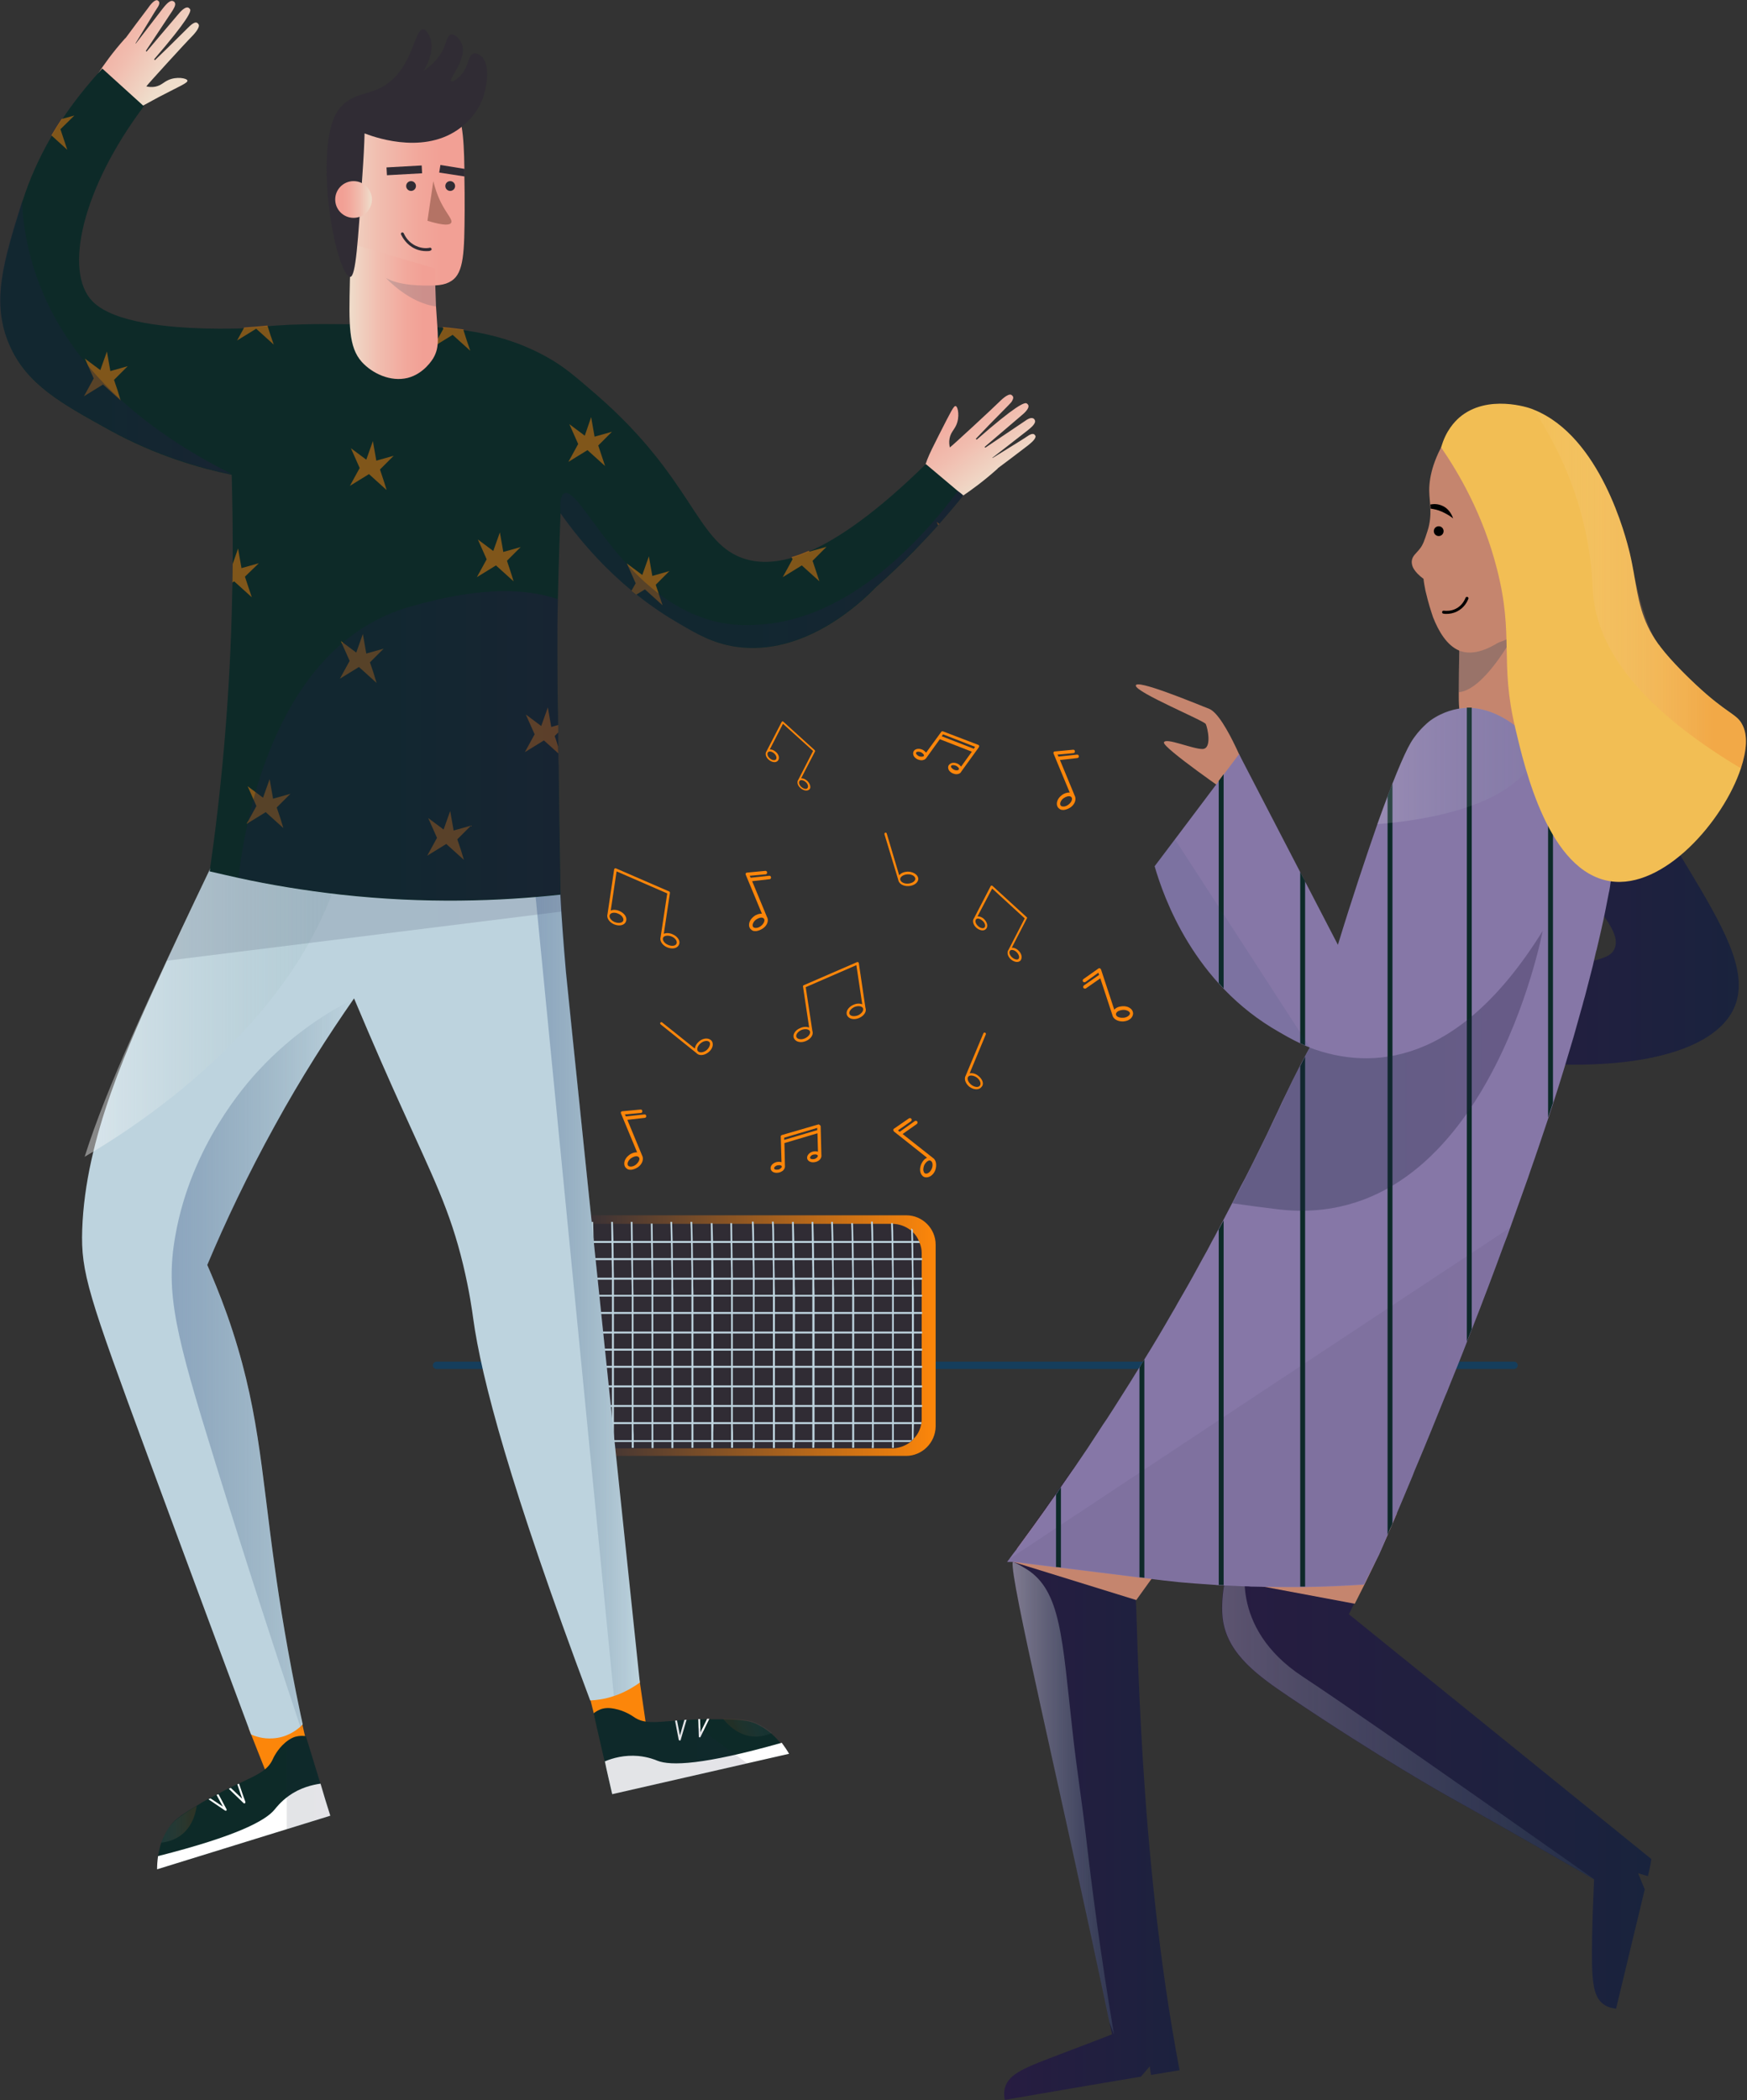 <?xml version="1.0" encoding="UTF-8"?>
<svg width="714px" height="858px" viewBox="0 0 714 858" version="1.1" xmlns="http://www.w3.org/2000/svg" xmlns:xlink="http://www.w3.org/1999/xlink">
    <rect x="0" y="0" width="714" height="858" fill="#333333" stroke="none"/>
    <!-- Generator: Sketch 58 (84663) - https://sketch.com -->
    <title>main</title>
    <desc>Created with Sketch.</desc>
    <defs>
        <linearGradient x1="-0.013%" y1="49.975%" x2="99.96%" y2="49.975%" id="linearGradient-1">
            <stop stop-color="#19233D" offset="0%"></stop>
            <stop stop-color="#FC860A" offset="99.94%"></stop>
        </linearGradient>
        <linearGradient x1="0.031%" y1="50.045%" x2="100.091%" y2="50.045%" id="linearGradient-2">
            <stop stop-color="#271C41" offset="0%"></stop>
            <stop stop-color="#19233D" offset="100%"></stop>
        </linearGradient>
        <linearGradient x1="0.074%" y1="50.019%" x2="100.118%" y2="50.019%" id="linearGradient-3">
            <stop stop-color="#271C41" offset="0%"></stop>
            <stop stop-color="#19233D" offset="100%"></stop>
        </linearGradient>
        <linearGradient x1="0.127%" y1="49.993%" x2="100.06%" y2="49.993%" id="linearGradient-4">
            <stop stop-color="#FFFFFF" offset="0%"></stop>
            <stop stop-color="#87AEB4" stop-opacity="0.4" offset="98.01%"></stop>
        </linearGradient>
        <linearGradient x1="0.02%" y1="50.011%" x2="99.976%" y2="50.011%" id="linearGradient-5">
            <stop stop-color="#FFFFFF" offset="0%"></stop>
            <stop stop-color="#87AEB4" stop-opacity="0.4" offset="98.01%"></stop>
        </linearGradient>
        <linearGradient x1="-0.074%" y1="50.001%" x2="100%" y2="50.001%" id="linearGradient-6">
            <stop stop-color="#271C41" offset="0%"></stop>
            <stop stop-color="#19233D" offset="100%"></stop>
        </linearGradient>
        <linearGradient x1="0.046%" y1="50.018%" x2="100.002%" y2="50.018%" id="linearGradient-7">
            <stop stop-color="#19233D" offset="47.13%"></stop>
            <stop stop-color="#271C41" offset="100%"></stop>
        </linearGradient>
        <linearGradient x1="0.024%" y1="50.019%" x2="100.018%" y2="50.019%" id="linearGradient-8">
            <stop stop-color="#19233D" offset="47.13%"></stop>
            <stop stop-color="#271C41" offset="100%"></stop>
        </linearGradient>
        <linearGradient x1="0.02%" y1="50.019%" x2="100.06%" y2="50.019%" id="linearGradient-9">
            <stop stop-color="#FFFFFF" offset="0%"></stop>
            <stop stop-color="#87AEB4" stop-opacity="0.4" offset="98.01%"></stop>
        </linearGradient>
        <linearGradient x1="0.132%" y1="49.98%" x2="100.04%" y2="49.98%" id="linearGradient-10">
            <stop stop-color="#FFFFFF" stop-opacity="0.1" offset="0%"></stop>
            <stop stop-color="#F07125" offset="83.62%"></stop>
        </linearGradient>
        <linearGradient x1="0.03%" y1="50.428%" x2="99.699%" y2="50.428%" id="linearGradient-11">
            <stop stop-color="#FFFFFF" stop-opacity="0.5" offset="0%"></stop>
            <stop stop-color="#F07125" offset="83.62%"></stop>
        </linearGradient>
        <linearGradient x1="81.117%" y1="42.63%" x2="18.546%" y2="54.794%" id="linearGradient-12">
            <stop stop-color="#FFFFFF" stop-opacity="0.5" offset="0%"></stop>
            <stop stop-color="#F07125" offset="83.62%"></stop>
        </linearGradient>
        <linearGradient x1="-0.098%" y1="49.85%" x2="99.952%" y2="49.85%" id="linearGradient-13">
            <stop stop-color="#19233D" offset="47.13%"></stop>
            <stop stop-color="#271C41" offset="100%"></stop>
        </linearGradient>
        <linearGradient x1="-0.362%" y1="50.13%" x2="99.874%" y2="50.13%" id="linearGradient-14">
            <stop stop-color="#19233D" offset="47.13%"></stop>
            <stop stop-color="#271C41" offset="100%"></stop>
        </linearGradient>
        <linearGradient x1="0.057%" y1="49.993%" x2="100.013%" y2="49.993%" id="linearGradient-15">
            <stop stop-color="#365588" stop-opacity="0.7" offset="0%"></stop>
            <stop stop-color="#002544" stop-opacity="0" offset="100%"></stop>
        </linearGradient>
        <linearGradient x1="0.037%" y1="50.033%" x2="99.999%" y2="50.033%" id="linearGradient-16">
            <stop stop-color="#FFFFFF" offset="0%"></stop>
            <stop stop-color="#87AEB4" stop-opacity="0.4" offset="98.01%"></stop>
        </linearGradient>
        <linearGradient x1="-0.051%" y1="50.092%" x2="99.973%" y2="50.092%" id="linearGradient-17">
            <stop stop-color="#19233D" offset="47.13%"></stop>
            <stop stop-color="#271C41" offset="100%"></stop>
        </linearGradient>
        <linearGradient x1="-0.135%" y1="49.985%" x2="99.987%" y2="49.985%" id="linearGradient-18">
            <stop stop-color="#365588" stop-opacity="0.7" offset="0%"></stop>
            <stop stop-color="#002544" stop-opacity="0" offset="100%"></stop>
        </linearGradient>
        <linearGradient x1="-6.69%" y1="9.624%" x2="101.277%" y2="88.933%" id="linearGradient-19">
            <stop stop-color="#F2A095" offset="0%"></stop>
            <stop stop-color="#F2A89C" offset="16.62%"></stop>
            <stop stop-color="#F1BDAF" offset="42.18%"></stop>
            <stop stop-color="#EFDDCB" offset="70.68%"></stop>
        </linearGradient>
        <linearGradient x1="90.998%" y1="108.569%" x2="9.696%" y2="-3.443%" id="linearGradient-20">
            <stop stop-color="#EFDDCB" offset="29.32%"></stop>
            <stop stop-color="#F1BDAF" offset="57.82%"></stop>
            <stop stop-color="#F2A89C" offset="83.38%"></stop>
            <stop stop-color="#F2A095" offset="100%"></stop>
        </linearGradient>
        <linearGradient x1="0.007%" y1="49.993%" x2="99.992%" y2="49.993%" id="linearGradient-21">
            <stop stop-color="#19233D" offset="47.13%"></stop>
            <stop stop-color="#271C41" offset="100%"></stop>
        </linearGradient>
        <linearGradient x1="-0.057%" y1="49.964%" x2="100.029%" y2="49.964%" id="linearGradient-22">
            <stop stop-color="#19233D" offset="47.13%"></stop>
            <stop stop-color="#271C41" offset="100%"></stop>
        </linearGradient>
        <linearGradient x1="0.021%" y1="50.04%" x2="99.993%" y2="50.04%" id="linearGradient-23">
            <stop stop-color="#19233D" offset="47.13%"></stop>
            <stop stop-color="#271C41" offset="100%"></stop>
        </linearGradient>
        <linearGradient x1="-0.001%" y1="49.96%" x2="100.029%" y2="49.96%" id="linearGradient-24">
            <stop stop-color="#EFDDCB" offset="0%"></stop>
            <stop stop-color="#F1BDAF" offset="33.1%"></stop>
            <stop stop-color="#F2A89C" offset="62.78%"></stop>
            <stop stop-color="#F2A095" offset="82.09%"></stop>
        </linearGradient>
        <linearGradient x1="0.148%" y1="50.159%" x2="100.13%" y2="50.159%" id="linearGradient-25">
            <stop stop-color="#EFDDCB" offset="0%"></stop>
            <stop stop-color="#F1BDAF" offset="33.1%"></stop>
            <stop stop-color="#F2A89C" offset="62.78%"></stop>
            <stop stop-color="#F2A095" offset="82.09%"></stop>
        </linearGradient>
        <linearGradient x1="2.737%" y1="49.014%" x2="100.058%" y2="49.014%" id="linearGradient-26">
            <stop stop-color="#F2A095" offset="17.91%"></stop>
            <stop stop-color="#F2A89C" offset="37.22%"></stop>
            <stop stop-color="#F1BDAF" offset="66.9%"></stop>
            <stop stop-color="#EFDDCB" offset="100%"></stop>
        </linearGradient>
    </defs>
    <g id="页面-1" stroke="none" stroke-width="1" fill="none" fill-rule="evenodd">
        <g id="dancing" transform="translate(-195, -134)">
            <g id="main" transform="translate(195, 134)">
                <g id="general_1_">
                    <path d="M618.7,559.3 L178.4,559.3 C177.6,559.3 176.9,558.6 176.9,557.8 C176.9,557 177.6,556.3 178.4,556.3 L618.8,556.3 C619.6,556.3 620.3,557 620.3,557.8 C620.3,558.6 619.6,559.3 618.7,559.3 L618.7,559.3 Z" id="Shape" fill="#153E5C" fill-rule="nonzero"></path>
                    <g id="notes_and_music_center" transform="translate(216, 294)">
                        <g id="music_center" transform="translate(0, 202)">
                            <path d="M154.3,98.8 L12.1,98.8 C5.5,98.8 0.1,93.4 0.1,86.8 L0.1,12.5 C0.1,5.9 5.5,0.5 12.1,0.5 L154.4,0.5 C161,0.5 166.4,5.9 166.4,12.5 L166.4,86.8 C166.3,93.4 160.9,98.8 154.3,98.8 L154.3,98.8 Z" id="Shape" fill="url(#linearGradient-1)" fill-rule="nonzero"></path>
                            <path d="M160.7,15.9 L160.7,83.5 C160.7,84 160.7,84.5 160.6,85 L160.6,85.4 C160.6,85.5 160.6,85.6 160.5,85.8 C160.1,88.1 159,90.2 157.4,91.8 C157.2,92 157,92.2 156.9,92.4 L156.7,92.6 C156.5,92.8 156.2,93 156,93.2 C154.1,94.6 151.8,95.5 149.4,95.7 L148.8,95.7 L17.8,95.7 C15.1,95.7 12.6,94.8 10.6,93.3 L10.6,93.3 L10.5,93.2 C10.3,93 10.1,92.8 9.8,92.7 C9.7,92.6 9.6,92.6 9.6,92.5 C7.8,90.8 6.4,88.5 6,85.9 C6,85.7 5.9,85.4 5.9,85.1 C5.8,84.6 5.8,84.1 5.8,83.6 L5.8,16 C5.8,14.5 6.1,13.2 6.5,11.9 C6.6,11.6 6.7,11.4 6.8,11.1 C7.4,9.7 8.3,8.5 9.4,7.4 C9.6,7.2 9.9,7 10.1,6.8 C12.1,5.1 14.6,4.1 17.4,4 L17.8,4 L148.7,4 C151.5,4 154.1,5 156.2,6.6 C156.4,6.8 156.7,7 156.9,7.2 C158.1,8.3 159,9.6 159.6,11.1 C159.7,11.3 159.8,11.6 159.9,11.9 C160.4,13.1 160.7,14.5 160.7,15.9 L160.7,15.9 Z" id="Shape" fill="#302C34" fill-rule="nonzero"></path>
                            <path d="M10.6,92.3 L10.6,93.1 L10.6,93.1 L10.5,93 C10.3,92.8 10.1,92.6 9.8,92.5 L9.8,89.5 L9.8,85.7 L9.8,81.7 L9.8,78.4 L9.8,77.6 L9.8,74.7 L9.8,73.9 L9.8,66.1 L9.8,65.3 L9.8,58.4 L9.8,57.6 L9.8,50.7 L9.8,50 L9.8,43.1 L9.8,42.3 L9.8,35.3 L9.8,34.5 L9.8,27.6 L9.8,26.8 C9.8,24.4 9.8,22.1 9.7,19.9 L9.7,19.1 C9.7,16.6 9.7,14.3 9.6,12.2 L9.6,11.4 C9.6,10 9.6,8.7 9.5,7.5 C9.7,7.3 10,7 10.2,6.8 C10.2,8.2 10.3,9.7 10.3,11.4 L10.3,12.2 C10.3,14.3 10.4,16.6 10.4,19.1 L10.4,19.9 C10.4,22.1 10.4,24.4 10.5,26.8 L10.5,27.6 C10.5,29.8 10.5,32.2 10.6,34.5 L10.6,35.3 L10.6,42.3 L10.6,43.1 L10.6,50 L10.6,50.8 L10.6,57.7 L10.6,58.5 L10.6,65.4 L10.6,66.2 L10.6,74 L10.6,74.8 L10.6,77.7 L10.6,78.5 L10.6,81.8 L10.6,82.6 L10.6,85 L10.6,85.8 L10.6,89.6 L10.6,90.4 L10.6,92.3 L10.6,92.3 Z" id="Shape" fill="#BDD3DE" fill-rule="nonzero"></path>
                            <path d="M18.7,92.3 L18.7,93.1 L18.7,94.9 L18.7,95.6 L17.9,95.6 L17.9,94.9 L17.9,85 L17.9,80.5 L17.9,78.4 L17.9,77.6 L17.9,72.9 L17.9,72.1 L17.9,64.5 L17.9,63.7 L17.9,56.9 L17.9,56.1 L17.9,49.3 L17.9,48.5 L17.9,41.7 L17.9,40.9 L17.9,34.1 L17.9,33.3 L17.9,26.5 L17.9,25.7 C17.9,23.3 17.9,21.1 17.8,18.9 L17.8,18.1 C17.8,15.7 17.7,13.4 17.7,11.3 L17.7,10.5 C17.7,7.5 17.6,5 17.6,3.2 L18,3.2 L18.3,3.2 C18.4,5.1 18.4,7.6 18.5,10.5 L18.5,11.3 C18.5,13.4 18.6,15.6 18.6,18.1 L18.6,18.9 C18.6,21 18.6,23.3 18.7,25.7 L18.7,26.5 C18.7,28.7 18.7,30.9 18.8,33.3 L18.8,34.1 L18.8,40.9 L18.8,41.7 L18.8,48.5 L18.8,49.3 L18.8,56.1 L18.8,56.9 L18.8,63.7 L18.8,64.5 L18.8,72.1 L18.8,72.9 L18.8,77.6 L18.8,79.7 L18.8,80.5 L18.8,85 L18.8,88.1 C18.7,89.5 18.7,90.9 18.7,92.3 L18.7,92.3 Z" id="Shape" fill="#BDD3DE" fill-rule="nonzero"></path>
                            <path d="M26.8,92.3 L26.8,95.5 L26,95.5 L26,94.8 L26,93 L26,92.2 L26,88 L26,85 L26,80.5 L26,77.6 L26,72.9 L26,72.1 L26,64.5 L26,63.7 L26,56.9 L26,56.1 L26,49.3 L26,48.5 L26,41.7 L26,40.9 L26,34.1 L26,33.3 L26,26.5 L26,25.7 C26,23.3 26,21.1 25.9,18.9 L25.9,18.1 C25.9,15.7 25.9,13.4 25.8,11.3 L25.8,10.5 C25.8,7.6 25.7,5.2 25.7,3.2 L26.4,3.2 C26.5,5.2 26.5,7.7 26.6,10.5 L26.6,11.3 C26.6,13.4 26.7,15.6 26.7,18.1 L26.7,18.9 C26.7,21 26.7,23.3 26.8,25.7 L26.8,26.5 L26.8,33.3 L26.8,34.1 L26.8,40.9 L26.8,41.7 L26.8,48.5 L26.8,49.3 L26.8,56.1 L26.8,56.9 L26.8,63.7 L26.8,64.5 L26.8,72.1 L26.8,72.9 L26.8,77.6 L26.8,79.7 L26.8,80.5 L26.8,85 L26.8,87.3 L26.8,88.1 C26.8,89.5 26.8,90.9 26.8,92.3 L26.8,92.3 Z" id="Shape" fill="#BDD3DE" fill-rule="nonzero"></path>
                            <path d="M34.9,92.3 L34.9,95.5 L34.1,95.5 L34.1,94.8 L34.1,93 L34.1,92.2 L34.1,88 L34.1,85 L34.1,80.5 L34.1,77.6 L34.1,72.9 L34.1,72.1 L34.1,64.5 L34.1,63.7 L34.1,56.9 L34.1,56.1 L34.1,49.3 L34.1,48.5 L34.1,41.7 L34.1,40.9 L34.1,34.1 L34.1,33.3 L34.1,26.5 L34.1,25.7 C34.1,23.3 34.1,21.1 34,18.9 L34,18.1 C34,15.7 34,13.4 33.9,11.3 L33.9,10.5 C33.9,7.6 33.8,5.2 33.8,3.2 L34.5,3.2 C34.6,5.2 34.6,7.7 34.7,10.5 L34.7,11.3 C34.7,13.4 34.8,15.6 34.8,18.1 L34.8,18.9 C34.8,21 34.8,23.3 34.9,25.7 L34.9,26.5 L34.9,33.3 L34.9,34.1 L34.9,40.9 L34.9,41.7 L34.9,48.5 L34.9,49.3 L34.9,56.1 L34.9,56.9 L34.9,63.7 L34.9,64.5 L34.9,72.1 L34.9,72.9 L34.9,77.6 L34.9,79.7 L34.9,80.5 L34.9,85 L34.9,87.3 L34.9,88.1 C34.9,89.5 34.9,90.9 34.9,92.3 L34.9,92.3 Z" id="Shape" fill="#BDD3DE" fill-rule="nonzero"></path>
                            <path d="M43,92.3 L43,95.5 L42.2,95.5 L42.2,94.8 L42.2,93 L42.2,92.2 L42.2,88 L42.2,85 L42.2,80.5 L42.2,77.6 L42.2,72.9 L42.2,72.1 L42.2,64.5 L42.2,63.7 L42.2,56.9 L42.2,56.1 L42.2,49.3 L42.2,48.5 L42.2,41.7 L42.2,40.9 L42.2,34.1 L42.2,33.3 C42.2,31 42.2,28.7 42.1,26.5 L42.1,25.7 C42.1,23.3 42.1,21.1 42,18.9 L42,18.1 C42,15.7 42,13.4 41.9,11.3 L41.9,10.5 C41.9,7.6 41.8,5.2 41.8,3.2 L42.5,3.2 C42.5,5.2 42.6,7.7 42.6,10.5 L42.6,11.3 C42.6,13.4 42.7,15.6 42.7,18.1 L42.7,18.9 C42.7,21 42.7,23.3 42.8,25.7 L42.8,26.5 C42.8,28.7 42.8,30.9 42.9,33.3 L42.9,34.1 L42.9,40.9 L42.9,41.7 L42.9,48.5 L42.9,49.3 L42.9,56.1 L42.9,56.9 L42.9,63.7 L42.9,64.5 L42.9,72.1 L42.9,72.9 L42.9,77.6 L42.9,79.7 L42.9,80.5 L42.9,85 L42.9,87.3 L42.9,88.1 C43,89.5 43,90.9 43,92.3 L43,92.3 Z" id="Shape" fill="#BDD3DE" fill-rule="nonzero"></path>
                            <path d="M51.1,93.1 L51.1,95.6 L50.3,95.6 L50.3,93.1 L50.3,92.3 L50.3,89 L50.3,85 L50.3,81.4 L50.3,77.7 L50.3,73.8 L50.3,73 L50.3,65.3 L50.3,64.5 L50.3,57.7 L50.3,56.9 L50.3,50.1 L50.3,49.3 L50.3,42.5 L50.3,41.7 L50.3,34.9 L50.3,34.1 L50.3,27.3 L50.3,26.5 C50.3,24.1 50.3,21.9 50.2,19.7 L50.2,18.9 C50.2,16.5 50.2,14.2 50.1,12.1 L50.1,11.3 C50.1,8.4 50,5.9 50,3.9 L50.7,3.9 C50.7,5.9 50.8,8.4 50.8,11.3 L50.8,12.1 C50.8,14.2 50.9,16.5 50.9,18.9 L50.9,19.7 C50.9,21.9 50.9,24.1 51,26.5 L51,27.3 L51,34.1 L51,34.9 L51,41.7 L51,42.5 L51,49.3 L51,50.1 L51,56.9 L51,57.7 L51,64.5 L51,65.3 L51,73 L51,73.8 L51,77.7 L51,80.6 L51,81.4 L51,85 L51,88.2 L51,89 L51,92.3 C51.1,92.6 51.1,92.8 51.1,93.1 L51.1,93.1 Z" id="Shape" fill="#BDD3DE" fill-rule="nonzero"></path>
                            <path d="M59.2,92.3 L59.2,93.1 L59.2,94.9 L59.2,95.6 L58.4,95.6 L58.4,94.9 L58.4,85 L58.4,80.5 L58.4,78.4 L58.4,77.6 L58.4,72.9 L58.4,72.1 L58.4,64.5 L58.4,63.7 L58.4,56.9 L58.4,56.1 L58.4,49.3 L58.4,48.5 L58.4,41.7 L58.4,40.9 L58.4,34.1 L58.4,33.3 L58.4,26.5 L58.4,25.7 C58.4,23.3 58.4,21.1 58.3,18.9 L58.3,18.1 C58.3,15.7 58.3,13.4 58.2,11.3 L58.2,10.5 C58.1,7.5 58.1,5 58,3.2 L58.7,3.2 C58.8,5.1 58.8,7.6 58.9,10.5 L58.9,11.3 C58.9,13.4 59,15.6 59,18.1 L59,18.9 C59,21 59,23.3 59.1,25.7 L59.1,26.5 C59.1,28.7 59.1,30.9 59.2,33.3 L59.2,34.1 L59.2,40.9 L59.2,41.7 L59.2,48.5 L59.2,49.3 L59.2,56.1 L59.2,56.9 L59.2,63.7 L59.2,64.5 L59.2,72.1 L59.2,72.9 L59.2,77.6 L59.2,79.7 L59.2,80.5 L59.2,85 L59.2,88.1 L59.2,92.3 L59.2,92.3 Z" id="Shape" fill="#BDD3DE" fill-rule="nonzero"></path>
                            <path d="M67.4,95.5 L66.6,95.5 L66.6,93 L66.6,92.2 L66.6,85.6 L66.6,85 L66.6,78.4 L66.6,77.6 L66.6,71 L66.6,70.2 L66.6,62.8 L66.6,62 L66.6,55.4 L66.6,54.6 L66.6,48 L66.6,47.2 L66.6,40.6 L66.6,39.8 L66.6,33.2 L66.6,32.5 L66.6,25.9 L66.6,25.1 C66.6,22.8 66.6,20.6 66.5,18.5 L66.5,17.7 C66.5,15.3 66.5,13.1 66.4,11.1 L66.4,10.3 C66.4,7.4 66.3,5 66.2,3.2 L66.9,3.2 C67,5 67,7.5 67.1,10.3 L67.1,11.1 C67.1,13.1 67.2,15.3 67.2,17.7 L67.2,18.5 C67.2,20.6 67.3,22.8 67.3,25.1 L67.3,25.9 C67.3,28 67.3,30.2 67.4,32.5 L67.4,33.2 L67.4,39.8 L67.4,40.6 L67.4,47.2 L67.4,48 L67.4,54.6 L67.4,55.4 L67.4,62 L67.4,62.8 L67.4,70.2 L67.4,71 L67.4,77.6 L67.4,78.4 L67.4,85 L67.4,85.8 L67.4,92.4 L67.4,93.2 L67.4,95.5 L67.4,95.5 Z" id="Shape" fill="#BDD3DE" fill-rule="nonzero"></path>
                            <path d="M75.5,92.3 L75.5,95.5 L74.7,95.5 L74.7,93 L74.7,92.2 L74.7,85.6 L74.7,85 L74.7,78.4 L74.7,77.6 L74.7,71 L74.7,70.2 L74.7,62.8 L74.7,62 L74.7,55.4 L74.7,54.6 L74.7,48 L74.7,47.2 L74.7,40.6 L74.7,39.8 L74.7,33.2 L74.7,33 L74.7,26.4 L74.7,25.6 L74.7,19 L74.7,18.2 C74.7,15.8 74.7,13.7 74.6,11.6 L74.6,10.8 C74.6,8 74.5,5.6 74.5,3.7 L75.2,3.7 C75.3,5.7 75.3,8.1 75.4,10.8 L75.4,11.6 C75.4,13.6 75.5,15.8 75.5,18.2 L75.5,19 C75.5,21.1 75.6,23.3 75.6,25.6 L75.6,26.4 L75.6,33 L75.6,33.7 L75.6,40.3 L75.6,41.1 L75.6,47.7 L75.6,48.5 L75.6,55.1 L75.6,55.9 L75.6,62.5 L75.6,63.3 L75.6,70.7 L75.6,71.5 L75.6,78.1 L75.6,78.9 L75.6,85.5 L75.6,86.3 C75.5,88 75.5,90.2 75.5,92.3 L75.5,92.3 Z" id="Shape" fill="#BDD3DE" fill-rule="nonzero"></path>
                            <path d="M83.6,92.3 L83.6,95.5 L82.8,95.5 L82.8,93 L82.8,92.2 L82.8,85.6 L82.8,85 L82.8,78.4 L82.8,77.6 L82.8,71 L82.8,70.2 L82.8,62.8 L82.8,62 L82.8,55.4 L82.8,54.6 L82.8,48 L82.8,47.2 L82.8,40.6 L82.8,39.8 L82.8,33.2 L82.8,33 L82.8,26.4 L82.8,25.6 C82.8,23.3 82.8,21.1 82.7,19 L82.7,18.2 C82.7,15.8 82.7,13.7 82.6,11.6 L82.6,10.8 C82.6,8 82.5,5.6 82.5,3.7 L83.2,3.7 C83.2,5.7 83.3,8.1 83.3,10.8 L83.3,11.6 C83.3,13.6 83.4,15.8 83.4,18.2 L83.4,19 C83.4,21.1 83.4,23.3 83.5,25.6 L83.5,26.4 L83.5,33 L83.5,33.7 L83.5,40.3 L83.5,41.1 L83.5,47.7 L83.5,48.5 L83.5,55.1 L83.5,55.9 L83.5,62.5 L83.5,63.3 L83.5,70.7 L83.5,71.5 L83.5,78.1 L83.5,78.9 L83.5,85.5 L83.5,86.3 C83.6,88 83.6,90.2 83.6,92.3 L83.6,92.3 Z" id="Shape" fill="#BDD3DE" fill-rule="nonzero"></path>
                            <path d="M91.7,93.1 L91.7,92.3 L91.7,85.7 L91.7,84.9 L91.7,78.3 L91.7,77.5 L91.7,70.9 L91.7,70.1 L91.7,62.7 L91.7,61.9 L91.7,55.3 L91.7,54.5 L91.7,47.9 L91.7,47.1 L91.7,40.5 L91.7,39.7 L91.7,33.1 L91.7,32.4 L91.7,25.8 L91.7,25 C91.7,22.7 91.7,20.5 91.6,18.4 L91.6,17.6 C91.6,15.2 91.5,13 91.5,11 L91.5,10.2 C91.4,7.1 91.4,4.7 91.3,3.1 L92,3.1 C92.1,4.8 92.2,7.2 92.2,10.2 L92.2,11 C92.2,13 92.3,15.2 92.3,17.6 L92.3,18.4 C92.3,20.5 92.4,22.6 92.4,25 L92.4,25.8 L92.4,32.4 L92.4,33.1 L92.4,39.7 L92.4,40.5 L92.4,47.1 L92.4,47.9 L92.4,54.5 L92.4,55.3 L92.4,61.9 L92.4,62.7 L92.4,70.1 L92.4,70.9 L92.4,77.5 L92.4,78.3 L92.4,84.9 L92.4,85.7 L92.4,92.3 L92.4,93.1 L92.4,95.6 L91.6,95.6 C91.8,94.7 91.8,93.9 91.7,93.1 L91.7,93.1 Z" id="Shape" fill="#BDD3DE" fill-rule="nonzero"></path>
                            <path d="M99.9,93.1 L99.9,92.3 L99.9,85.7 L99.9,84.9 L99.9,78.3 L99.9,77.5 L99.9,70.9 L99.9,70.1 L99.9,62.7 L99.9,61.9 L99.9,55.3 L99.9,54.5 L99.9,47.9 L99.9,47.1 L99.9,40.5 L99.9,39.7 L99.9,33.1 L99.9,32.4 L99.9,25.8 L99.9,25 C99.9,22.7 99.9,20.5 99.8,18.4 L99.8,17.6 C99.8,15.2 99.8,13 99.7,11 L99.7,10.2 C99.7,7.1 99.6,4.7 99.5,3.1 L100.2,3.1 C100.3,4.8 100.4,7.2 100.4,10.2 L100.4,11 C100.4,13 100.5,15.2 100.5,17.6 L100.5,18.4 C100.5,20.5 100.5,22.6 100.6,25 L100.6,25.8 C100.6,27.9 100.6,30.1 100.7,32.4 L100.7,33.1 L100.7,39.7 L100.7,40.5 L100.7,47.1 L100.7,47.9 L100.7,54.5 L100.7,55.3 L100.7,61.9 L100.7,62.7 L100.7,70.1 L100.7,70.9 L100.7,77.5 L100.7,78.3 L100.7,84.9 L100.7,85.7 L100.7,92.3 L100.7,93.1 L100.7,95.6 L99.9,95.6 L99.9,93.1 L99.9,93.1 Z" id="Shape" fill="#BDD3DE" fill-rule="nonzero"></path>
                            <path d="M108.7,95.5 L108,95.5 L108,93 L108,92.2 L108,85.6 L108,85 L108,78.4 L108,77.6 L108,71 L108,70.2 L108,62.8 L108,62 L108,55.4 L108,54.6 L108,48 L108,47.2 L108,40.6 L108,39.8 L108,33.2 L108,32.5 L108,25.9 L108,25.1 C108,22.8 108,20.6 107.9,18.5 L107.9,17.7 C107.9,15.3 107.9,13.1 107.8,11.1 L107.8,10.3 C107.8,7.4 107.7,5 107.7,3.2 L108.4,3.2 C108.5,5 108.5,7.5 108.6,10.3 L108.6,11.1 C108.6,13.1 108.7,15.3 108.7,17.7 L108.7,18.5 C108.7,20.6 108.7,22.8 108.8,25.1 L108.8,25.9 C108.8,28 108.8,30.2 108.9,32.5 L108.9,33.2 L108.9,39.8 L108.9,40.6 L108.9,47.2 L108.9,48 L108.9,54.6 L108.9,55.4 L108.9,62 L108.9,62.8 L108.9,70.2 L108.9,71 L108.9,77.6 L108.9,78.4 L108.9,85 L108.9,85.8 L108.9,92.4 L108.9,93.2 C108.7,93.9 108.7,94.7 108.7,95.5 L108.7,95.5 Z" id="Shape" fill="#BDD3DE" fill-rule="nonzero"></path>
                            <path d="M116.8,95.5 L116,95.5 L116,93 L116,92.2 L116,85.6 L116,85 L116,78.4 L116,77.6 L116,71 L116,70.2 L116,62.8 L116,62 L116,55.4 L116,54.6 L116,48 L116,47.2 L116,40.6 L116,39.8 L116,33.2 L116,32.5 L116,25.9 L116,25.1 C116,22.8 116,20.6 115.9,18.5 L115.9,17.7 C115.9,15.3 115.9,13.1 115.8,11.1 L115.8,10.3 C115.8,7.4 115.7,5 115.7,3.2 L116.4,3.2 C116.5,5 116.5,7.5 116.6,10.3 L116.6,11.1 C116.6,13.1 116.7,15.3 116.7,17.7 L116.7,18.5 C116.7,20.6 116.7,22.8 116.8,25.1 L116.8,25.9 C116.8,28 116.8,30.2 116.9,32.5 L116.9,33.2 L116.9,39.8 L116.9,40.6 L116.9,47.2 L116.9,48 L116.9,54.6 L116.9,55.4 L116.9,62 L116.9,62.8 L116.9,70.2 L116.9,71 L116.9,77.6 L116.9,78.4 L116.9,85 L116.9,85.8 L116.9,92.4 L116.9,93.2 C116.8,93.9 116.8,94.7 116.8,95.5 L116.8,95.5 Z" id="Shape" fill="#BDD3DE" fill-rule="nonzero"></path>
                            <path d="M124.9,95.5 L124.1,95.5 L124.1,93 L124.1,92.2 L124.1,85.6 L124.1,85 L124.1,78.4 L124.1,77.6 L124.1,71 L124.1,70.2 L124.1,62.8 L124.1,62 L124.1,55.4 L124.1,54.6 L124.1,48 L124.1,47.2 L124.1,40.6 L124.1,39.8 L124.1,33.2 L124.1,32.5 L124.1,25.9 L124.1,25.1 C124.1,22.8 124.1,20.6 124,18.5 L124,17.7 C124,15.3 124,13.1 123.9,11.1 L123.9,10.3 C123.8,7.4 123.8,5 123.7,3.2 L124.4,3.2 C124.5,5 124.5,7.5 124.6,10.3 L124.6,11.1 C124.6,13.1 124.7,15.3 124.7,17.7 L124.7,18.5 C124.7,20.6 124.7,22.8 124.8,25.1 L124.8,25.9 C124.8,28 124.8,30.2 124.9,32.5 L124.9,33.2 L124.9,39.8 L124.9,40.6 L124.9,47.2 L124.9,48 L124.9,54.6 L124.9,55.4 L124.9,62 L124.9,62.8 L124.9,70.2 L124.9,71 L124.9,77.6 L124.9,78.4 L124.9,85 L124.9,85.8 L124.9,92.4 L124.9,93.2 C124.9,93.9 124.9,94.7 124.9,95.5 L124.9,95.5 Z" id="Shape" fill="#BDD3DE" fill-rule="nonzero"></path>
                            <path d="M133.1,95.5 L132.3,95.5 L132.3,93 L132.3,92.2 L132.3,85.6 L132.3,85 L132.3,78.4 L132.3,77.6 L132.3,71 L132.3,70.2 L132.3,62.8 L132.3,62 L132.3,55.4 L132.3,54.6 L132.3,48 L132.3,47.2 L132.3,40.6 L132.3,39.8 L132.3,33.2 L132.3,33 L132.3,26.4 L132.3,25.6 C132.3,23.3 132.3,21.1 132.2,19 L132.2,18.2 C132.2,15.8 132.1,13.6 132.1,11.6 L132.1,10.8 C132.1,7.9 132,5.5 131.9,3.7 L132.6,3.7 C132.7,5.5 132.7,8 132.8,10.8 L132.8,11.6 C132.8,13.6 132.9,15.8 132.9,18.2 L132.9,19 C132.9,21.1 132.9,23.3 133,25.6 L133,26.4 C133,28.5 133,30.7 133.1,33 L133.1,33.7 L133.1,40.3 L133.1,41.1 L133.1,47.7 L133.1,48.5 L133.1,55.1 L133.1,55.9 L133.1,62.5 L133.1,63.3 L133.1,70.7 L133.1,71.5 L133.1,78.1 L133.1,78.9 L133.1,85.5 L133.1,86.3 L133.1,92.9 L133.1,93.7 C133.1,93.9 133.1,94.7 133.1,95.5 L133.1,95.5 Z" id="Shape" fill="#BDD3DE" fill-rule="nonzero"></path>
                            <path d="M140.4,93.1 L140.4,92.3 L140.4,85.7 L140.4,84.9 L140.4,78.3 L140.4,77.5 L140.4,70.9 L140.4,70.1 L140.4,62.7 L140.4,61.9 L140.4,55.3 L140.4,54.5 L140.4,47.9 L140.4,47.1 L140.4,40.5 L140.4,39.7 L140.4,33.1 L140.4,32.4 L140.4,25.8 L140.4,25 C140.4,22.7 140.4,20.5 140.3,18.4 L140.3,17.6 C140.3,15.2 140.3,13 140.2,11 L140.2,10.2 C140.1,7.1 140.1,4.7 140,3.1 L140.7,3.1 C140.8,4.8 140.9,7.2 140.9,10.2 L140.9,11 C140.9,13 141,15.2 141,17.6 L141,18.4 C141,20.5 141,22.6 141.1,25 L141.1,25.8 L141.1,32.4 L141.1,33.1 L141.1,39.7 L141.1,40.5 L141.1,47.1 L141.1,47.9 L141.1,54.5 L141.1,55.3 L141.1,61.9 L141.1,62.7 L141.1,70.1 L141.1,70.9 L141.1,77.5 L141.1,78.3 L141.1,84.9 L141.1,85.7 L141.1,92.3 L141.1,93.1 L141.1,95.6 L140.3,95.6 C140.4,94.7 140.4,93.9 140.4,93.1 L140.4,93.1 Z" id="Shape" fill="#BDD3DE" fill-rule="nonzero"></path>
                            <path d="M149.3,95.5 L148.7,95.5 L148.6,95.5 L148.6,93 L148.6,92.2 L148.6,85.6 L148.6,84.8 L148.6,78.2 L148.6,77.4 L148.6,70.8 L148.6,70 L148.6,62.6 L148.6,61.8 L148.6,55.2 L148.6,54.4 L148.6,47.8 L148.6,47 L148.6,40.4 L148.6,39.6 L148.6,33 L148.6,33 L148.6,26.4 L148.6,25.6 C148.6,23.3 148.6,21.1 148.5,19 L148.5,18.2 C148.5,15.8 148.4,13.6 148.4,11.6 L148.4,10.8 C148.3,7.7 148.3,5.3 148.2,3.7 L148.9,3.7 C149,5.4 149.1,7.8 149.1,10.8 L149.1,11.6 C149.1,13.6 149.2,15.8 149.2,18.2 L149.2,19 C149.2,21.1 149.2,23.2 149.3,25.6 L149.3,26.4 L149.3,33 L149.3,33.7 L149.3,40.3 L149.3,41.1 L149.3,47.7 L149.3,48.5 L149.3,55.1 L149.3,55.9 L149.3,62.5 L149.3,63.3 L149.3,70.7 L149.3,71.5 L149.3,78.1 L149.3,78.9 L149.3,85.5 L149.3,86.3 L149.3,92.9 L149.3,93.7 L149.3,95.5 L149.3,95.5 Z" id="Shape" fill="#BDD3DE" fill-rule="nonzero"></path>
                            <path d="M157.4,91.7 C157.2,91.9 157,92.1 156.9,92.3 L156.7,92.5 L156.7,92.3 L156.7,85.7 L156.7,85 L156.7,78.4 L156.7,77.6 L156.7,71 L156.7,70.2 L156.7,62.8 L156.7,62 L156.7,55.4 L156.7,54.6 L156.7,48 L156.7,47.2 L156.7,40.6 L156.7,39.8 L156.7,33.2 L156.7,32.5 L156.7,25.9 L156.7,25.1 C156.7,22.8 156.7,20.6 156.6,18.5 L156.6,17.7 C156.6,15.3 156.6,13.1 156.5,11.1 L156.5,10.3 C156.5,8.6 156.4,7.1 156.4,5.8 C156.6,6 156.9,6.2 157.1,6.4 C157.1,7.6 157.1,8.9 157.2,10.3 L157.2,11.1 C157.2,13.1 157.3,15.3 157.3,17.7 L157.3,18.5 C157.3,20.6 157.3,22.8 157.4,25.1 L157.4,25.9 C157.4,28 157.4,30.2 157.5,32.5 L157.5,33.2 L157.5,39.8 L157.5,40.6 L157.5,47.2 L157.5,48 L157.5,54.6 L157.5,55.4 L157.5,62 L157.5,62.8 L157.5,70.2 L157.5,71 L157.5,77.6 L157.5,78.4 L157.5,85 L157.5,85.8 C157.4,87.8 157.4,89.8 157.4,91.7 L157.4,91.7 Z" id="Shape" fill="#BDD3DE" fill-rule="nonzero"></path>
                            <path d="M159.9,11.8 L6.5,11.8 C6.6,11.5 6.7,11.3 6.8,11 L159.6,11 C159.7,11.3 159.8,11.6 159.9,11.8 L159.9,11.8 Z" id="Shape" fill="#BDD3DE" fill-rule="nonzero"></path>
                            <polygon id="Rectangle-path" fill="#BDD3DE" fill-rule="nonzero" points="6 18 6 18.8 160.9 18.8 160.9 18"></polygon>
                            <polygon id="Rectangle-path" fill="#BDD3DE" fill-rule="nonzero" points="6 26 6 26.8 160.9 26.8 160.9 26"></polygon>
                            <polygon id="Rectangle-path" fill="#BDD3DE" fill-rule="nonzero" points="6 33 6 33.7 160.9 33.7 160.9 33"></polygon>
                            <polygon id="Rectangle-path" fill="#BDD3DE" fill-rule="nonzero" points="6 40 6 40.8 160.9 40.8 160.9 40"></polygon>
                            <polygon id="Rectangle-path" fill="#BDD3DE" fill-rule="nonzero" points="6 48 6 48.8 160.9 48.8 160.9 48"></polygon>
                            <polygon id="Rectangle-path" fill="#BDD3DE" fill-rule="nonzero" points="6 55 6 55.8 160.9 55.8 160.9 55"></polygon>
                            <polygon id="Rectangle-path" fill="#BDD3DE" fill-rule="nonzero" points="6 62 6 62.8 160.9 62.8 160.9 62"></polygon>
                            <polygon id="Rectangle-path" fill="#BDD3DE" fill-rule="nonzero" points="6 70 6 70.8 160.9 70.8 160.9 70"></polygon>
                            <polygon id="Rectangle-path" fill="#BDD3DE" fill-rule="nonzero" points="6 78 6 78.8 160.9 78.8 160.9 78"></polygon>
                            <path d="M160.6,85 L160.6,85.4 C160.6,85.5 160.6,85.6 160.5,85.8 L6,85.8 C6,85.6 5.9,85.3 5.9,85 L160.6,85 L160.6,85 Z" id="Shape" fill="#BDD3DE" fill-rule="nonzero"></path>
                            <path d="M156.8,92.3 C156.7,92.4 156.7,92.4 156.6,92.5 C156.4,92.7 156.1,92.9 155.9,93.1 L10.5,93.1 C10.3,92.9 10.1,92.7 9.8,92.6 C9.7,92.5 9.6,92.5 9.6,92.4 L156.8,92.4 L156.8,92.3 Z" id="Shape" fill="#BDD3DE" fill-rule="nonzero"></path>
                            <path d="M160.7,15.9 L160.7,83.5 C160.7,84 160.7,84.5 160.6,85 C160.6,85.3 160.5,85.5 160.5,85.8 C160.1,88.1 159,90.2 157.4,91.8 C157.2,92 157,92.2 156.9,92.4 C156.8,92.5 156.8,92.5 156.7,92.6 C156.5,92.8 156.2,93 156,93.2 C154.1,94.6 151.8,95.5 149.4,95.7 L148.8,95.7 L17.8,95.7 C15.1,95.7 12.6,94.8 10.6,93.3 L10.5,93.2 C10.3,93 10.1,92.8 9.8,92.7 C9.7,92.6 9.6,92.6 9.6,92.5 C7.2,90.3 5.8,87.2 5.8,83.7 L5.8,16.1 C5.8,14.6 6.1,13.3 6.5,12 C6.6,11.7 6.7,11.5 6.8,11.2 C7.4,9.8 8.3,8.6 9.4,7.5 C9.6,7.3 9.9,7.1 10.1,6.9 C12.1,5.2 14.6,4.2 17.4,4.1 L17.8,4.1 L148.7,4.1 C151.5,4.1 154.1,5.1 156.2,6.7 C156.4,6.9 156.7,7.1 156.9,7.3 C158.1,8.4 159,9.7 159.6,11.2 C159.7,11.4 159.8,11.7 159.9,12 C160.4,13.1 160.7,14.5 160.7,15.9 L160.7,15.9 Z" id="Shape"></path>
                        </g>
                        <path d="M113.9,25 C113.1,24.3 112.2,23.9 111.4,24 L117.1,13 C117.2,12.8 117.1,12.6 117,12.5 L104.1,0.8 C104,0.7 103.9,0.7 103.8,0.7 C103.7,0.7 103.6,0.8 103.5,0.9 L97.3,12.9 L97.3,12.9 C96.6,13.8 96.9,15.3 98.2,16.4 C99.5,17.5 101.1,17.7 101.9,16.8 C102.7,15.9 102.4,14.3 101.1,13.2 C100.3,12.5 99.4,12.1 98.6,12.2 L104,1.7 L116.3,12.8 L110.3,24.5 L110.3,24.5 C109.6,25.4 109.9,26.9 111.2,28 C112.5,29.1 114.1,29.3 114.9,28.4 C115.5,27.7 115.1,26.1 113.9,25 L113.9,25 Z M100.4,13.8 C101.3,14.6 101.6,15.7 101.1,16.3 C100.6,16.8 99.5,16.6 98.6,15.8 C97.7,15 97.4,13.9 97.9,13.3 C98.4,12.8 99.5,13 100.4,13.8 L100.4,13.8 Z M111.5,27.5 C110.6,26.7 110.3,25.6 110.8,25 C111.3,24.5 112.4,24.7 113.3,25.5 C114.2,26.3 114.5,27.4 114,28 C113.6,28.6 112.4,28.3 111.5,27.5 L111.5,27.5 Z" id="Shape" fill="#FC860A" fill-rule="nonzero"></path>
                        <path d="M108.5,130.2 C109.2,131.7 111.3,132.2 113.4,131.3 C115.5,130.4 116.6,128.6 116,127.1 L116,127.1 L113.3,109.3 L134,100.3 L136.4,116.3 C135.4,115.9 134.1,115.9 132.8,116.5 C130.7,117.4 129.5,119.3 130.2,120.8 C130.9,122.3 133,122.8 135.1,121.9 C137.2,121 138.3,119.2 137.7,117.7 L137.7,117.7 L135,99.5 C135,99.3 134.9,99.2 134.7,99.1 C134.5,99 134.4,99 134.2,99.1 L112.5,108.5 C112.3,108.6 112.1,108.8 112.2,109.1 L114.7,125.8 C113.7,125.4 112.4,125.4 111.1,126 C109,126.8 107.8,128.7 108.5,130.2 L108.5,130.2 Z M136.7,117.9 C137.1,118.8 136.2,120.1 134.7,120.8 C133.2,121.4 131.6,121.2 131.2,120.3 C130.8,119.4 131.7,118.1 133.2,117.4 C134.7,116.8 136.3,117 136.7,117.9 L136.7,117.9 Z M109.5,129.7 C109.1,128.8 110,127.5 111.5,126.8 C113,126.2 114.6,126.4 115,127.3 C115.4,128.2 114.5,129.5 113,130.2 C111.5,130.9 109.9,130.6 109.5,129.7 L109.5,129.7 Z" id="Shape" fill="#FC860A" fill-rule="nonzero"></path>
                        <path d="M58.9,87.7 C57.6,87.1 56.2,87.1 55.3,87.5 L57.8,70.8 C57.8,70.5 57.7,70.3 57.5,70.2 L35.8,60.8 C35.6,60.7 35.5,60.7 35.3,60.8 C35.1,60.9 35,61 35,61.2 L32.3,79.4 L32.3,79.4 C31.8,80.9 32.9,82.7 34.9,83.6 C37,84.5 39.2,84.1 39.8,82.5 C40.5,81 39.3,79.1 37.2,78.2 C35.9,77.6 34.5,77.6 33.6,78 L36,62 L56.7,71 L54,88.8 L54,88.8 C53.5,90.3 54.6,92.1 56.6,93 C58.7,93.9 60.9,93.5 61.5,91.9 C62.2,90.5 61,88.6 58.9,87.7 L58.9,87.7 Z M36.7,79.3 C38.2,79.9 39.1,81.3 38.7,82.2 C38.3,83.1 36.7,83.3 35.2,82.7 C33.7,82.1 32.8,80.7 33.2,79.8 C33.6,78.8 35.2,78.6 36.7,79.3 L36.7,79.3 Z M57,92 C55.5,91.4 54.6,90 55,89.1 C55.4,88.2 57,88 58.5,88.6 C60,89.2 60.9,90.6 60.5,91.5 C60.1,92.5 58.5,92.7 57,92 L57,92 Z" id="Shape" fill="#FC860A" fill-rule="nonzero"></path>
                        <path d="M200.2,94.3 C199.4,93.5 198.3,93.1 197.5,93.2 L203.7,81.2 C203.8,81 203.8,80.8 203.6,80.7 L189.6,67.9 C189.5,67.8 189.4,67.8 189.2,67.8 C189.1,67.8 188.9,67.9 188.9,68 L182.1,81.1 L182.1,81.1 C181.3,82.1 181.7,83.8 183,85 C184.4,86.2 186.1,86.5 187,85.5 C187.9,84.5 187.5,82.8 186.2,81.5 C185.4,80.7 184.3,80.3 183.5,80.4 L189.5,69 L202.8,81.2 L196.2,94 L196.2,94 C195.4,95 195.8,96.7 197.1,97.9 C198.5,99.1 200.2,99.4 201.1,98.4 C201.9,97.3 201.6,95.6 200.2,94.3 L200.2,94.3 Z M185.6,82.2 C186.6,83.1 186.9,84.3 186.4,84.9 C185.9,85.5 184.6,85.2 183.7,84.3 C182.7,83.4 182.4,82.2 182.9,81.6 C183.4,81 184.6,81.3 185.6,82.2 L185.6,82.2 Z M197.6,97.1 C196.6,96.2 196.3,95 196.8,94.4 C197.3,93.8 198.6,94.1 199.5,95 C200.4,95.9 200.8,97.1 200.3,97.7 C199.9,98.3 198.6,98 197.6,97.1 L197.6,97.1 Z" id="Shape" fill="#FC860A" fill-rule="nonzero"></path>
                        <path d="M118.9,165.5 C118.7,165.4 118.5,165.3 118.4,165.4 L103.6,169.7 C103.3,169.8 103.1,170 103.1,170.3 L103.4,180.8 L103.3,180.8 C102.7,180.6 102,180.6 101.2,180.8 C99.6,181.3 98.7,182.5 99,183.7 C99.2,184.3 99.7,184.8 100.4,185 C101,185.2 101.7,185.2 102.5,185 C103,184.9 103.4,184.6 103.8,184.4 C104,184.3 104.1,184.1 104.3,183.9 C104.7,183.4 104.9,182.8 104.8,182.2 L104.8,182.2 L104.6,173 L118.1,169 L118.3,176.5 L118.2,176.5 C117.6,176.3 116.9,176.3 116.1,176.5 C115.4,176.7 114.8,177.1 114.4,177.6 C113.9,178.2 113.8,178.8 113.9,179.4 C114.1,180 114.6,180.5 115.3,180.7 C115.9,180.9 116.6,180.9 117.4,180.7 C117.9,180.6 118.3,180.3 118.7,180.1 C119.4,179.5 119.8,178.8 119.7,178 L119.7,178 L119.4,166 C119.2,165.8 119.1,165.6 118.9,165.5 L118.9,165.5 Z M103.3,183.1 C103,183.4 102.6,183.7 102.2,183.8 C101.7,183.9 101.2,183.9 100.9,183.8 C100.8,183.8 100.4,183.6 100.4,183.4 L100.4,183.4 C100.3,183.1 100.5,182.8 100.9,182.5 C101.1,182.3 101.4,182.2 101.7,182.1 C102.2,182 102.7,182 103,182.1 C103.1,182.1 103.5,182.3 103.5,182.5 C103.6,182.7 103.4,183 103.3,183.1 L103.3,183.1 Z M104.5,171.7 L104.5,170.8 L118,166.8 L118,167.7 L104.5,171.7 L104.5,171.7 Z M116.9,179.5 C116.4,179.6 115.9,179.6 115.6,179.5 C115.5,179.5 115.1,179.3 115.1,179.1 L115.1,179.1 C115,178.8 115.2,178.6 115.3,178.4 C115.4,178.3 115.5,178.2 115.6,178.1 C115.8,177.9 116.1,177.8 116.4,177.7 C116.9,177.6 117.4,177.6 117.7,177.7 C117.8,177.7 118.2,177.9 118.2,178.1 C118.4,178.5 117.8,179.2 116.9,179.5 L116.9,179.5 Z" id="Shape" fill="#FC860A" fill-rule="nonzero"></path>
                        <path d="M184.2,10.7 C184.1,10.5 184,10.4 183.8,10.3 L169.4,4.8 C169.1,4.7 168.8,4.8 168.7,5 L162.5,13.5 C162.5,13.5 162.5,13.4 162.4,13.4 C162,12.9 161.4,12.4 160.8,12.2 C159.3,11.6 157.7,12 157.3,13.2 C157.1,13.8 157.2,14.5 157.6,15.1 C158,15.6 158.6,16.1 159.2,16.3 C159.7,16.5 160.1,16.6 160.6,16.6 C160.8,16.6 161.1,16.6 161.3,16.5 C161.9,16.4 162.4,16 162.7,15.5 L162.7,15.5 L168.1,8 L181.2,13.1 L176.8,19.2 C176.8,19.2 176.8,19.1 176.7,19.1 C176.3,18.6 175.7,18.1 175.1,17.9 C174.4,17.6 173.7,17.6 173.1,17.7 C172.4,17.9 171.9,18.3 171.6,18.9 C171.4,19.5 171.5,20.2 171.9,20.8 C172.3,21.3 172.9,21.8 173.5,22 C174,22.2 174.4,22.3 174.9,22.3 C175.8,22.3 176.6,21.9 176.9,21.2 L176.9,21.2 L183.9,11.5 C184.2,11.1 184.2,10.9 184.2,10.7 L184.2,10.7 Z M161,15.1 C160.6,15.2 160.1,15.1 159.7,15 C159.2,14.8 158.9,14.5 158.6,14.2 C158.5,14.1 158.3,13.8 158.4,13.5 L158.4,13.5 C158.5,13.2 158.9,13.1 159.4,13.1 C159.7,13.1 160,13.2 160.3,13.3 C160.8,13.5 161.1,13.8 161.4,14.1 C161.5,14.2 161.7,14.5 161.6,14.8 C161.5,15 161.1,15.1 161,15.1 L161,15.1 Z M168.9,6.8 L169.4,6 L182.5,11.1 L182,11.9 L168.9,6.8 L168.9,6.8 Z M174,20.5 C173.5,20.3 173.2,20 172.9,19.7 C172.8,19.6 172.6,19.3 172.7,19 L172.7,19 C172.8,18.7 173.1,18.6 173.3,18.6 L173.7,18.6 C174,18.6 174.3,18.7 174.6,18.8 C175.1,19 175.4,19.3 175.7,19.6 C175.8,19.7 176,20 175.9,20.3 C175.8,20.7 174.9,20.9 174,20.5 L174,20.5 Z" id="Shape" fill="#FC860A" fill-rule="nonzero"></path>
                        <path d="M69.9,131.3 C68.8,132.2 68.1,133.3 68,134.4 L54.6,123.7 C54.4,123.5 54.1,123.6 53.9,123.8 C53.7,124 53.8,124.3 54,124.5 L68.6,136.2 L68.6,136.2 C69.6,137.4 71.7,137.3 73.4,136 C75.2,134.7 75.8,132.6 74.9,131.3 C73.8,129.9 71.6,130 69.9,131.3 L69.9,131.3 Z M72.7,135.1 C71.4,136.1 69.8,136.2 69.2,135.4 C68.6,134.6 69.2,133.1 70.5,132.1 C71.8,131.1 73.4,131 74,131.8 C74.5,132.6 73.9,134.1 72.7,135.1 L72.7,135.1 Z" id="Shape" fill="#FC860A" fill-rule="nonzero"></path>
                        <path d="M183.8,145.5 C182.7,144.6 181.4,144.3 180.3,144.5 L186.9,128.6 C187,128.3 186.9,128 186.6,127.9 C186.3,127.8 186,127.9 185.9,128.2 L178.7,145.4 L178.7,145.4 C177.9,146.7 178.5,148.6 180.2,150 C182,151.3 184.1,151.4 185.1,150.1 C186.3,148.9 185.6,146.9 183.8,145.5 L183.8,145.5 Z M181,149.2 C179.7,148.2 179.1,146.7 179.7,145.9 C180.3,145.1 181.9,145.3 183.2,146.2 C184.5,147.1 185.1,148.7 184.5,149.5 C183.9,150.4 182.3,150.2 181,149.2 L181,149.2 Z" id="Shape" fill="#FC860A" fill-rule="nonzero"></path>
                        <path d="M154.9,62.1 C153.4,62.2 152.2,62.7 151.5,63.6 L146.4,46.5 C146.3,46.2 146,46.1 145.8,46.2 C145.5,46.3 145.4,46.6 145.5,46.9 L151.1,65.4 L151.1,65.4 C151.3,67 153.1,68.1 155.3,68 C157.6,67.9 159.4,66.5 159.3,64.9 C159.1,63.3 157.2,62.1 154.9,62.1 L154.9,62.1 Z M155.1,67 C153.4,67.1 152,66.3 151.9,65.2 C151.9,64.2 153.2,63.3 154.9,63.2 C156.6,63.1 158,63.9 158.1,65 C158.1,66 156.8,66.9 155.1,67 L155.1,67 Z" id="Shape" fill="#FC860A" fill-rule="nonzero"></path>
                        <path d="M165.2,179 L165.2,179 L152.9,169.3 L158.7,165.2 C159,165 159.1,164.5 158.9,164.2 C158.7,163.9 158.2,163.8 157.9,164 L151.7,168.4 L151,167.8 L156.3,164.1 C156.6,163.9 156.7,163.4 156.5,163.1 C156.3,162.8 155.8,162.7 155.5,162.9 L149.4,167.1 C149.2,167.2 149.1,167.4 149.1,167.7 C149.1,167.9 149.2,168.1 149.4,168.3 L162.9,179 C161.9,179.4 161.1,180.3 160.5,181.6 C160.1,182.6 159.9,183.7 160.1,184.6 C160.3,185.6 160.8,186.4 161.6,186.8 C162,187 162.4,187 162.9,187 C163.4,186.9 163.8,186.8 164.3,186.5 C165.1,186 165.8,185.2 166.2,184.2 C167,182 166.6,179.8 165.2,179 L165.2,179 Z M164.8,183.5 C164.5,184.2 164,184.9 163.4,185.2 C163.1,185.4 162.6,185.6 162.1,185.4 C161.6,185.2 161.5,184.6 161.4,184.3 C161.3,183.7 161.4,182.9 161.7,182.1 C162.2,181 163.1,180.2 163.8,180.1 C164,180.1 164.2,180.1 164.3,180.2 C165.2,180.6 165.4,182.1 164.8,183.5 L164.8,183.5 Z" id="Shape" fill="#FC860A" fill-rule="nonzero"></path>
                        <path d="M243.1,123.3 C244.2,123.2 245.2,122.9 245.9,122.3 C246.3,122 246.6,121.6 246.8,121.2 C247,120.8 247.1,120.4 247.1,119.9 C247,119 246.5,118.2 245.6,117.7 C244.8,117.2 243.7,117 242.6,117.1 C241.2,117.2 240.1,117.7 239.4,118.5 L234,102.1 C233.9,101.9 233.8,101.7 233.5,101.6 C233.3,101.5 233,101.6 232.9,101.7 L226.8,106 C226.5,106.2 226.4,106.7 226.6,107 C226.8,107.3 227.3,107.4 227.6,107.2 L232.9,103.4 L233.2,104.3 L227,108.6 C226.7,108.8 226.6,109.3 226.8,109.6 C227,109.9 227.5,110 227.8,109.8 L233.7,105.7 L238.6,120.6 L238.6,120.6 C238.9,122.3 240.8,123.4 243.1,123.3 L243.1,123.3 Z M240.1,120.4 C240.1,120.2 240.1,120 240.2,119.9 C240.5,119.2 241.6,118.7 242.8,118.6 C243.6,118.5 244.4,118.7 245,119 C245.3,119.2 245.8,119.5 245.8,120 C245.8,120.5 245.4,120.9 245.1,121.1 C244.6,121.5 243.8,121.8 243,121.8 C241.5,121.9 240.1,121.3 240.1,120.4 L240.1,120.4 Z" id="Shape" fill="#FC860A" fill-rule="nonzero"></path>
                        <path d="M97.4,80.5 L97.4,80.5 L91.4,66 L98.5,65.2 C98.9,65.2 99.2,64.8 99.1,64.4 C99.1,64 98.7,63.7 98.3,63.8 L90.8,64.6 L90.4,63.8 L96.9,63.2 C97.3,63.2 97.6,62.8 97.5,62.4 C97.5,62 97.1,61.7 96.7,61.8 L89.3,62.5 C89.1,62.5 88.9,62.6 88.8,62.8 C88.7,63 88.7,63.2 88.8,63.4 L95.4,79.3 C94.4,79.2 93.1,79.6 92.1,80.4 C91.2,81.1 90.6,81.9 90.3,82.8 C90,83.8 90.1,84.7 90.6,85.4 C90.9,85.7 91.2,86 91.6,86.2 C92,86.4 92.5,86.4 93,86.4 C93.9,86.3 94.9,85.9 95.8,85.3 C97.7,84 98.3,81.9 97.4,80.5 L97.4,80.5 Z M95,84.3 C94.4,84.8 93.6,85.1 93,85.1 C92.7,85.1 92.1,85.1 91.8,84.7 C91.5,84.3 91.6,83.7 91.7,83.4 C91.9,82.8 92.4,82.1 93,81.7 C94,81 95.1,80.7 95.8,81 C96,81.1 96.1,81.2 96.2,81.3 C96.8,81.9 96.2,83.4 95,84.3 L95,84.3 Z" id="Shape" fill="#FC860A" fill-rule="nonzero"></path>
                        <path d="M46.4,178 L46.4,178 L40.4,163.5 L47.5,162.7 C47.9,162.7 48.2,162.3 48.1,161.9 C48.1,161.5 47.7,161.2 47.3,161.3 L39.8,162.1 L39.4,161.3 L45.9,160.7 C46.3,160.7 46.6,160.3 46.5,159.9 C46.5,159.5 46.1,159.2 45.7,159.3 L38.3,160 C38.1,160 37.9,160.1 37.8,160.3 C37.7,160.5 37.7,160.7 37.8,160.9 L44.4,176.8 C43.4,176.7 42.1,177.1 41.1,177.9 C40.2,178.6 39.6,179.4 39.3,180.3 C39,181.3 39.1,182.2 39.6,182.9 C39.9,183.2 40.2,183.5 40.6,183.7 C41,183.9 41.5,183.9 42,183.9 C42.9,183.8 43.9,183.4 44.8,182.8 C46.6,181.5 47.2,179.4 46.4,178 L46.4,178 Z M43.9,181.8 C43.3,182.3 42.5,182.6 41.9,182.6 C41.6,182.6 41,182.6 40.7,182.2 C40.4,181.8 40.5,181.2 40.6,180.9 C40.8,180.3 41.3,179.6 41.9,179.2 C42.9,178.5 44,178.2 44.7,178.5 C44.9,178.6 45,178.7 45.1,178.8 C45.7,179.4 45.1,180.8 43.9,181.8 L43.9,181.8 Z" id="Shape" fill="#FC860A" fill-rule="nonzero"></path>
                        <path d="M223.2,31 L223.2,31 L217.2,16.5 L224.3,15.7 C224.7,15.7 225,15.3 224.9,14.9 C224.9,14.5 224.5,14.2 224.1,14.3 L216.6,15.1 L216.2,14.3 L222.7,13.7 C223.1,13.7 223.4,13.3 223.3,12.9 C223.3,12.5 222.9,12.2 222.5,12.3 L215.1,13 C214.9,13 214.7,13.1 214.6,13.3 C214.5,13.5 214.5,13.7 214.6,13.9 L221.2,29.8 C220.2,29.7 218.9,30.1 217.9,30.9 C217,31.6 216.4,32.4 216.1,33.3 C215.8,34.3 215.9,35.2 216.4,35.9 C216.7,36.2 217,36.5 217.4,36.7 C217.8,36.9 218.3,36.9 218.8,36.9 C219.7,36.8 220.7,36.4 221.6,35.8 C223.4,34.5 224,32.4 223.2,31 L223.2,31 Z M220.7,34.7 C220.1,35.2 219.3,35.5 218.7,35.5 C218.4,35.5 217.8,35.5 217.5,35.1 C217.2,34.7 217.3,34.1 217.4,33.8 C217.6,33.2 218.1,32.5 218.7,32.1 C219.7,31.4 220.8,31.1 221.5,31.4 C221.7,31.5 221.8,31.6 221.9,31.7 C222.5,32.4 221.9,33.8 220.7,34.7 L220.7,34.7 Z" id="Shape" fill="#FC860A" fill-rule="nonzero"></path>
                    </g>
                    <g id="women" transform="translate(410, 164)">
                        <g id="legs_1_" transform="translate(0, 436)" fill-rule="nonzero">
                            <path d="M54.4,53.7 C54.3,53.8 54.2,53.9 54.2,54 C55,60.2 55.1,157 72.1,245.8 C68.2,246.4 64.3,247.1 60.4,247.7 L59.9,244.2 L56.3,248.4 C42.4,250.7 28.5,253.1 14.5,255.5 C9.9,256.3 5.3,257.1 0.7,257.9 C0.4,256.8 0.2,255 0.7,253 C2.3,247 9.5,244.5 23.4,239.2 C27.5,237.6 34.8,234.9 44.5,231.1 C44.1,229.4 43.8,227.7 43.4,226 C22.3,125.4 2.6,44.4 3.9,38 L3.9,38 L3.9,37.8 C4,37.5 4.1,37.2 4.2,36.8 C4.6,35.3 5.1,33.9 5.6,32.5 C8,29.2 10.5,25.9 12.9,22.4 C18,15.3 23.2,7.9 28.5,0.2 C32.2,0.4 36,0.6 39.8,0.8 C56.6,1.7 73.3,2.7 90.1,3.6 C87.3,7.6 84.4,11.5 81.6,15.5 C76.6,22.5 71.6,29.4 66.6,36.4 C62.6,42.3 58.5,48 54.4,53.7 L54.4,53.7 Z" id="Shape" fill="url(#linearGradient-2)"></path>
                            <path d="M81.7,15.7 C76.7,22.7 71.7,29.6 66.7,36.6 C62.6,42.3 58.5,48 54.4,53.7 L4,38.1 L4,37.9 C4.1,37.6 4.2,37.3 4.3,36.9 C4.7,35.4 5.2,34 5.7,32.6 C13.2,22.4 20.9,11.7 28.6,0.4 C32.4,0.6 36.1,0.8 39.9,1 L81.7,15.7 L81.7,15.7 Z" id="Shape" fill="#C5856E"></path>
                            <path d="M263.5,166.5 L259.5,165.3 L262.2,171.9 C258.3,188.1 254.4,204.3 250.5,220.6 C249.2,220.5 247.4,220.2 245.6,219 C240.8,215.8 240.4,208.6 240.7,191.4 C240.8,184.8 241.1,176.9 241.5,167.8 L241.5,167.8 C228.1,160.1 214.6,152.4 201,144.7 C194.5,141 188,137.3 181.5,133.7 C181.5,133.7 154.3,118.5 116.6,93.1 C104.5,84.9 92.1,76.2 89.8,62.4 C88.6,54.9 90.4,46.3 90.7,45.2 C91.5,42 92.6,38.9 93.8,36 C95.5,32.1 97.5,28.6 99.6,25.4 C104,18.7 108.7,13.7 111.1,11.2 C112,11.2 112.9,11.3 113.8,11.3 C130.1,12 146.4,12.8 162.7,13.5 L162.1,14.8 C162.1,14.8 162.1,14.9 162,14.9 C161.6,16 161.1,17.1 160.6,18.1 C159.8,20 158.9,22 158.1,24 C152.7,36.3 141.3,59.5 141.3,59.5 C182.5,92.8 223.7,126.1 264.9,159.5 C264.6,162 264,164.2 263.5,166.5 L263.5,166.5 Z" id="Shape" fill="url(#linearGradient-3)"></path>
                            <path d="M160.9,18.3 C160.1,20.2 159.2,22.2 158.4,24.2 C153.7,35 148.8,45.3 143.7,55.2 C126.1,51.9 108.4,48.6 90.8,45.3 C92.6,37.8 96.1,31.1 99.7,25.5 C104.1,18.8 108.8,13.8 111.2,11.4 C112.1,11.4 113,11.5 113.9,11.5 L160.9,18.3 L160.9,18.3 Z" id="Shape" fill="#C5856E"></path>
                            <path d="M45.3,231.2 L43.4,226.1 C22.3,125.5 2.6,44.5 3.9,38.1 C6.1,38.9 8.3,40.3 9.6,41.1 C23.6,49.9 24.1,69.3 28.3,106.9 C29.9,121.8 32.3,136.7 34,151.6 C36.2,170.7 39.7,197.9 45.3,231.2 L45.3,231.2 Z" id="Shape" fill="url(#linearGradient-4)" opacity="0.43"></path>
                            <path d="M241.6,167.8 C228.2,160.1 214.7,152.4 201.1,144.7 C194.6,141 188.1,137.3 181.6,133.7 C181.6,133.7 154.4,118.5 116.7,93.1 C104.6,84.9 92.2,76.2 89.9,62.4 C88.7,54.9 90.5,46.3 90.8,45.2 C91.6,42 92.7,38.9 93.9,36 L99.6,37 C99.6,37 91.5,64.6 122.3,84.9 C152.9,105.1 240,166.7 241.6,167.8 L241.6,167.8 Z" id="Shape" fill="url(#linearGradient-5)" opacity="0.25"></path>
                        </g>
                        <path d="M101.2,155.6 C101.2,155.6 91,128.3 84.2,125.6 C77.4,122.9 54.2,113.3 54.2,116.1 C54.2,118.9 82.1,130.4 82.8,131.8 C83.5,133.2 85.5,142 81.4,142 C77.3,142 66.4,137.2 65.7,139.3 C65,141.4 93.6,161.1 93.6,161.1 L101.2,155.6 L101.2,155.6 Z" id="Shape" fill="#C5856E" fill-rule="nonzero"></path>
                        <g id="neck_1_" transform="translate(186, 70)" fill-rule="nonzero">
                            <path d="M31.6,57 C25.1,65.7 9.8,68.7 3.5,62.8 C0.3,59.8 0.2,55.1 0.2,50.1 L0.2,48.8 C0.2,43.7 0.3,38.1 0.4,32 C0.6,24.4 0.8,16.1 1.3,7 C12.4,4.7 23.4,2.3 34.5,0 C34.7,10 34.9,23.1 34.9,38.7 C34.9,47.9 34.9,52.6 31.6,57 L31.6,57 Z" id="Shape" fill="#C5856E"></path>
                            <path d="M22.3,26.1 C22.3,26.1 10.6,47.9 0.2,48.8 C0.2,43.7 0.3,38.1 0.4,32 C5.1,31.5 13.2,30.4 22.3,26.1 L22.3,26.1 Z" id="Shape" fill="#153E5C" opacity="0.25"></path>
                        </g>
                        <g id="dress" transform="translate(1, 112)">
                            <path d="M224.4,14.9 C238.7,26.9 260.2,47.4 278.7,78.3 C292.8,101.9 303.8,120.4 298.1,134.9 C289.3,157 243.6,164.6 186.3,154.7 C184.5,145.7 182.6,136.6 180.8,127.6 C202.4,124.8 220.1,121.2 233.4,118.2 C244.5,115.7 247.5,114.6 248.8,111.7 C253.1,102.4 233.4,88.2 207.6,51.2 C203.4,45.2 200.2,40.1 198.2,37.1 L224.4,14.9 L224.4,14.9 Z" id="Shape" fill="url(#linearGradient-6)" fill-rule="nonzero"></path>
                            <path d="M250.9,51.1 L250.9,52.3 C250.9,52.8 250.9,53.3 250.8,53.8 C250.8,54.4 250.7,54.9 250.7,55.5 L250.7,56 C250.7,56.4 250.7,56.9 250.6,57.3 C250.5,59 250.4,60.7 250.2,62.5 L250.2,63 L250.2,63.1 C250.2,63.3 250.2,63.6 250.1,63.9 C249.8,66.9 249.4,70 249,73.2 C248.9,73.8 248.8,74.4 248.8,75 C248.4,77.7 248,80.4 247.5,83.2 C247.3,84.2 247.1,85.3 247,86.3 C247,86.5 246.9,86.7 246.9,86.9 C246.8,87.5 246.7,88.2 246.5,88.9 C245.6,93.5 244.7,98.4 243.5,103.5 C243.4,104.1 243.2,104.7 243.1,105.3 C242.9,106.2 242.7,107.1 242.5,107.9 C242.3,108.9 242,109.9 241.8,110.9 C241.7,111.5 241.5,112.2 241.3,112.8 C241,114.1 240.7,115.4 240.4,116.7 C240.3,117.3 240.1,117.9 240,118.5 C239,122.5 237.9,126.6 236.8,130.9 C236.6,131.6 236.4,132.3 236.2,133 C235.9,134.3 235.5,135.6 235.1,137 C234.4,139.5 233.7,142 233,144.5 C232.7,145.6 232.4,146.6 232.1,147.7 C229.6,156.2 226.9,165.2 223.8,174.7 L223.8,174.7 C223.1,176.7 222.5,178.8 221.8,180.8 C220.4,185 219,189.2 217.5,193.6 C217.1,194.6 216.8,195.7 216.4,196.8 C216.2,197.5 215.9,198.1 215.7,198.8 C215,200.9 214.2,203 213.5,205.2 C211.1,212 208.6,219 206,226.2 C205.3,228.2 204.6,230.1 203.8,232.1 C199.7,243.3 195.3,255 190.5,267.2 L190.5,267.2 C189.8,268.9 189.2,270.6 188.5,272.3 L188.5,272.3 C186.2,278.3 183.7,284.4 181.2,290.6 C180.7,291.9 180.2,293.2 179.6,294.5 C175.9,303.7 172.1,313.1 168,322.8 C167.4,324.2 166.8,325.6 166.3,327 C163.6,333.4 160.9,340 158,346.7 C157.8,347.3 157.5,347.9 157.2,348.5 L156.6,349.8 L156.6,349.9 C156.4,350.4 156.2,350.9 156,351.4 L156,351.4 C154.9,353.9 153.8,356.5 152.7,359 C150.6,363.1 148.6,367.3 146.5,371.4 C138.8,371.9 130.7,372.3 122.3,372.4 L120.3,372.4 L114.3,372.4 C111.9,372.4 109.4,372.4 106.9,372.3 L106.8,372.3 C104.9,372.3 103,372.2 101.2,372.2 C100.6,372.2 99.9,372.2 99.2,372.1 C97.5,372.1 95.7,372 94,371.9 C93.2,371.9 92.3,371.8 91.5,371.8 C90.7,371.8 89.8,371.7 89,371.7 C88.3,371.7 87.7,371.6 87,371.6 C86.6,371.6 86.2,371.6 85.8,371.5 C82.9,371.3 80,371.1 77.2,370.9 C73,370.6 68.8,370.2 64.7,369.7 C62,369.4 59.3,369 56.6,368.7 C55.9,368.6 55.3,368.5 54.6,368.5 C43.9,367.2 33.2,365.8 22.5,364.5 C21.8,364.4 21.2,364.3 20.5,364.3 C14.6,363.6 8.8,362.8 2.9,362.1 L0.6,362.1 C0.8,361.8 1.1,361.5 1.3,361.2 C1.8,360.5 2.4,359.7 2.9,359 C3.5,358.3 4,357.5 4.6,356.8 C9.3,350.4 14.1,343.8 18.8,337 C19.4,336.2 19.9,335.4 20.5,334.6 L20.5,334.6 C21.2,333.7 21.8,332.7 22.5,331.7 L22.5,331.7 C24.2,329.3 25.8,326.9 27.5,324.5 C29.5,321.5 31.6,318.5 33.6,315.5 C35.2,313 36.9,310.5 38.5,308 C39.4,306.6 40.3,305.2 41.3,303.8 C43.1,301 45,298.1 46.8,295.2 C49.4,291.2 51.9,287.1 54.5,282.9 C55.2,281.8 55.8,280.7 56.5,279.7 C60.5,273.3 64.4,266.7 68.3,259.9 C69,258.7 69.7,257.6 70.3,256.4 C73.1,251.6 75.9,246.7 78.6,241.7 C79.2,240.6 79.8,239.5 80.4,238.4 C81.8,236 83.1,233.5 84.4,231 C85.1,229.8 85.8,228.5 86.4,227.3 C86.5,227.1 86.6,226.8 86.8,226.6 L86.8,226.6 C87.5,225.4 88.1,224.1 88.8,222.8 C90,220.5 91.2,218.2 92.4,215.9 C93.1,214.6 93.8,213.2 94.5,211.8 C95.6,209.6 96.7,207.5 97.9,205.3 C100,201.2 102.1,197 104.2,192.7 C105.9,189.3 107.6,185.8 109.2,182.3 C109.9,180.8 110.6,179.4 111.3,177.9 C112.4,175.5 113.5,173.1 114.7,170.7 C116.3,167.3 118.1,163.7 120.1,159.8 L120.1,159.8 C120.7,158.6 121.4,157.3 122.1,156 L122.1,156 C122.4,155.4 122.8,154.8 123.1,154.1 C123.4,153.5 123.8,152.9 124.1,152.3 C132.7,136.5 143.8,118 155.8,99.5 C156.5,98.5 157.1,97.4 157.8,96.4 C167.8,81 178.3,65.7 188.2,52 C188.9,51.1 189.5,50.2 190.2,49.2 C197.5,39.2 204.4,30.2 210.6,22.7 C211.3,21.9 212,21 212.6,20.2 C212.9,19.9 213.2,19.5 213.5,19.2 C216.3,15.9 219,12.9 221.4,10.4 L221.4,10.4 C221.6,10.2 221.7,10 221.9,9.9 C222.2,9.6 222.4,9.4 222.7,9.1 C222.9,8.9 223.2,8.6 223.4,8.4 C225,6.8 226.5,5.4 227.9,4.3 C228.1,4.1 228.3,4 228.5,3.8 C229,3.4 229.5,3 229.9,2.7 C230.2,2.5 230.6,2.2 230.9,2 C231.1,1.9 231.3,1.8 231.4,1.7 C231.6,1.6 231.7,1.5 231.9,1.4 C232.1,1.3 232.2,1.3 232.4,1.2 C232.6,1.1 232.9,1 233.1,1 C233.2,1 233.3,1 233.4,0.9 L233.7,0.9 L233.7,0.9 L233.9,0.9 L234.4,0.9 C234.5,0.9 234.6,0.9 234.7,1 C234.8,1 234.9,1.1 235,1.1 C235.1,1.1 235.2,1.2 235.2,1.2 C235.8,1.6 236.3,2 236.9,2.5 C237.5,3 238,3.5 238.5,4 C244,9.3 248,17.8 249.7,30.4 C250.9,36.2 251.2,43.1 250.9,51.1 L250.9,51.1 Z" id="Shape" fill="#8677A7" fill-rule="nonzero"></path>
                            <path d="M137.3,154.6 C132.6,154.5 128.3,153.5 124.4,152 C120.1,150.3 116,148.1 111.9,145.7 C76.8,125.9 64.5,90.3 60.9,77.9 L69.2,66.9 L95.4,32.1 C108.9,58.1 122.3,84 135.8,110 C141.6,91 147.2,74.3 151.9,60.8 C157.9,44 162.7,32.3 165.6,27.4 C169,21.7 173.7,18.3 173.7,18.3 C178.9,14.6 184.3,13.5 187.2,13.3 C199.1,12.2 210,21.1 213.7,25.6 C215.2,27.5 216.4,29.8 217.2,32.3 C228.5,66.3 183.8,155.5 137.3,154.6 L137.3,154.6 Z" id="Shape" fill="#8677A7" fill-rule="nonzero"></path>
                            <path d="M89.1,40.3 L89.1,127.8 C88.4,127.1 87.8,126.4 87.1,125.6 L87.1,43 L89.1,40.3 L89.1,40.3 Z" id="Shape" fill="#0D2A28" fill-rule="nonzero"></path>
                            <path d="M89.1,222.6 L89.1,371.6 C88.4,371.6 87.8,371.5 87.1,371.5 L87.1,226.3 C87.8,225.1 88.4,223.8 89.1,222.6 L89.1,222.6 Z" id="Shape" fill="#0D2A28" fill-rule="nonzero"></path>
                            <path d="M56.7,279.4 L56.7,368.6 C56,368.5 55.4,368.4 54.7,368.4 L54.7,282.7 C55.3,281.6 56,280.5 56.7,279.4 L56.7,279.4 Z" id="Shape" fill="#0D2A28" fill-rule="nonzero"></path>
                            <path d="M22.6,331.6 L22.6,364.4 C21.9,364.3 21.3,364.2 20.6,364.2 L20.6,334.6 L20.6,334.6 C21.3,333.5 21.9,332.6 22.6,331.6 L22.6,331.6 Z" id="Shape" fill="#0D2A28" fill-rule="nonzero"></path>
                            <path d="M122.4,84 L122.4,151.1 C121.7,150.8 121.1,150.5 120.4,150.2 L120.4,80.2 C121,81.5 121.7,82.8 122.4,84 L122.4,84 Z" id="Shape" fill="#0D2A28" fill-rule="nonzero"></path>
                            <path d="M122.4,155.7 L122.4,372.2 L120.4,372.2 L120.4,159.6 L120.4,159.6 C121,158.3 121.7,157 122.4,155.7 L122.4,155.7 Z" id="Shape" fill="#0D2A28" fill-rule="nonzero"></path>
                            <path d="M190.5,13.1 L190.5,267 C189.8,268.7 189.2,270.4 188.5,272.1 L188.5,13.1 L190.5,13.1 L190.5,13.1 Z" id="Shape" fill="#0D2A28" fill-rule="nonzero"></path>
                            <path d="M158.1,44.2 L158.1,346.4 C157.9,347 157.6,347.6 157.3,348.2 L156.7,349.5 L156.7,349.6 C156.5,350.1 156.3,350.6 156.1,351.1 L156.1,49.4 C156.7,47.6 157.4,45.9 158.1,44.2 L158.1,44.2 Z" id="Shape" fill="#0D2A28" fill-rule="nonzero"></path>
                            <path d="M223.7,8.2 L223.7,174.5 C223,176.5 222.4,178.6 221.7,180.6 L221.7,10.3 C221.9,10.1 222,9.9 222.2,9.8 C222.5,9.5 222.7,9.3 223,9 C223.3,8.7 223.5,8.5 223.7,8.2 L223.7,8.2 Z" id="Shape" fill="#0D2A28" fill-rule="nonzero"></path>
                            <path d="M250.9,51.1 L250.9,52.3 C250.9,52.8 250.9,53.3 250.8,53.8 C250.8,54.4 250.7,54.9 250.7,55.5 L250.7,56 C250.7,56.4 250.7,56.9 250.6,57.3 C250.5,59 250.4,60.7 250.2,62.5 L250.2,63.1 L250.2,30.2 C250.9,36.2 251.2,43.1 250.9,51.1 L250.9,51.1 Z" id="Shape" fill="#0D2A28" fill-rule="nonzero"></path>
                            <path d="M250.9,51.1 L250.9,52.3 C250.9,52.8 250.9,53.3 250.8,53.8 C250.8,54.4 250.7,54.9 250.7,55.5 L250.7,56 C250.7,56.4 250.7,56.9 250.6,57.3 C250.5,59 250.4,60.7 250.2,62.5 L250.2,63 C250.2,63.3 250.2,63.5 250.1,63.8 C249.8,66.8 249.4,69.9 249,73.1 C248.9,73.7 248.8,74.3 248.8,74.9 C248.4,77.6 248,80.3 247.5,83.1 C247.3,84.1 247.1,85.2 247,86.2 C247,86.4 246.9,86.6 246.9,86.8 C246.8,87.4 246.7,88.1 246.5,88.8 C245.6,93.4 244.7,98.3 243.5,103.4 C243.4,104 243.2,104.6 243.1,105.2 C242.9,106.1 242.7,107 242.5,107.8 C242.3,108.8 242,109.8 241.8,110.8 C241.7,111.4 241.5,112.1 241.3,112.7 C241,114 240.7,115.3 240.4,116.6 C240.3,117.2 240.1,117.8 240,118.4 C239,122.4 237.9,126.5 236.8,130.8 C236.6,131.5 236.4,132.2 236.2,132.9 C235.9,134.2 235.5,135.5 235.1,136.9 C234.4,139.4 233.7,141.9 233,144.4 C232.7,145.5 232.4,146.5 232.1,147.6 C229.6,156.1 226.9,165.1 223.8,174.6 L223.8,174.6 C223.1,176.6 222.5,178.7 221.8,180.7 C220.4,184.9 219,189.1 217.5,193.5 C217.1,194.5 216.8,195.6 216.4,196.7 C216.2,197.4 215.9,198 215.7,198.7 C215,200.8 214.2,202.9 213.5,205.1 C211.1,211.9 208.6,218.9 206,226.1 C205.3,228.1 204.6,230 203.8,232 C199.7,243.2 195.3,254.9 190.5,267.1 L190.5,267.1 C189.8,268.8 189.2,270.5 188.5,272.2 L188.5,272.2 C186.2,278.2 183.7,284.3 181.2,290.5 C180.7,291.8 180.2,293.1 179.6,294.4 C175.9,303.6 172.1,313 168,322.7 C167.4,324.1 166.8,325.5 166.3,326.9 C163.6,333.3 160.9,339.9 158,346.6 C157.8,347.2 157.5,347.8 157.2,348.4 L156.6,349.7 L156.6,349.8 C156.4,350.3 156.2,350.8 156,351.3 L156,351.3 C154.9,353.8 153.8,356.4 152.7,358.9 C150.6,363 148.6,367.2 146.5,371.3 C138.8,371.8 130.7,372.2 122.3,372.3 L120.3,372.3 L120.3,372.3 L114.3,372.3 C111.9,372.3 109.4,372.3 106.9,372.2 L106.8,372.2 C104.9,372.2 103,372.1 101.2,372.1 L99.2,372.1 C97.5,372 95.7,372 94,371.9 C93.2,371.9 92.3,371.8 91.5,371.8 C90.7,371.8 89.8,371.7 89,371.7 C88.3,371.7 87.7,371.6 87,371.6 C86.6,371.6 86.2,371.6 85.8,371.5 C82.9,371.3 80,371.1 77.2,370.9 C73,370.6 68.8,370.2 64.7,369.7 C62,369.4 59.3,369 56.6,368.7 C55.9,368.6 55.3,368.5 54.6,368.5 C43.9,367.2 33.2,365.8 22.5,364.5 C21.8,364.4 21.2,364.3 20.5,364.3 C14.6,363.6 8.8,362.8 2.9,362.1 L0.6,362.1 C0.8,361.8 1.1,361.5 1.3,361.2 C1.8,360.5 2.4,359.7 2.9,359 C3.5,358.3 4,357.5 4.6,356.8 C9.3,350.4 14.1,343.8 18.8,337 C19.4,336.2 19.9,335.4 20.5,334.6 L20.5,334.6 C21.2,333.7 21.8,332.7 22.5,331.7 L22.5,331.7 C24.2,329.3 25.8,326.9 27.5,324.5 C29.5,321.5 31.6,318.5 33.6,315.5 C35.2,313 36.9,310.5 38.5,308 C39.4,306.6 40.3,305.2 41.3,303.8 C43.1,301 45,298.1 46.8,295.2 C49.4,291.2 51.9,287.1 54.5,282.9 C55.2,281.8 55.8,280.7 56.5,279.7 C60.5,273.3 64.4,266.7 68.3,259.9 C69,258.7 69.7,257.6 70.3,256.4 C73.1,251.6 75.9,246.7 78.6,241.7 C79.2,240.6 79.8,239.5 80.4,238.4 C81.8,236 83.1,233.5 84.4,231 C85.1,229.8 85.8,228.5 86.4,227.3 C86.5,227.1 86.6,226.8 86.8,226.6 L86.8,226.6 C87.5,225.4 88.1,224.1 88.8,222.9 C90,220.6 91.2,218.3 92.4,216 C93.1,214.7 93.8,213.3 94.5,211.9 C95.6,209.7 96.7,207.6 97.9,205.4 C100,201.3 102.1,197.1 104.2,192.8 C105.9,189.4 107.6,185.9 109.2,182.4 C109.9,180.9 110.6,179.5 111.3,178 C112.4,175.6 113.5,173.2 114.7,170.8 C116.3,167.4 118.1,163.8 120.1,159.9 L120.1,159.9 C120.7,158.7 121.4,157.4 122.1,156.1 L122.1,156.1 C122.4,155.5 122.8,154.9 123.1,154.2 C123.4,153.6 123.8,152.9 124.1,152.3 C123.4,152 122.7,151.8 122.1,151.5 C121.4,151.2 120.8,150.9 120.1,150.6 C117.3,149.2 114.5,147.7 111.7,146.1 C102.7,141 95.1,134.8 88.9,128.3 C88.2,127.6 87.6,126.9 86.9,126.1 C70.3,107.8 63.3,87.1 60.7,78.2 L86.9,43.4 L88.9,40.7 L95.2,32.4 C103.5,48.5 111.8,64.5 120.2,80.6 C120.9,81.9 121.5,83.2 122.2,84.5 C126.7,93.1 131.1,101.7 135.6,110.4 C143.2,85.6 150.3,64.8 155.9,49.9 C156.6,48.1 157.3,46.4 157.9,44.7 C161.1,36.6 163.7,30.9 165.5,27.8 C168.9,22.1 173.6,18.8 173.6,18.8 C178.8,15.1 184.2,14 187.1,13.8 C187.5,13.8 187.9,13.7 188.3,13.7 L190.3,13.7 C198.7,14.1 206.3,19 210.7,23.1 C211.4,22.3 212.1,21.4 212.7,20.6 C213,20.3 213.3,19.9 213.6,19.6 C216.4,16.3 219.1,13.3 221.5,10.8 L221.5,10.8 C221.7,10.6 221.8,10.4 222,10.3 C222.3,10 222.5,9.8 222.8,9.5 C223,9.3 223.3,9 223.5,8.8 C225.1,7.2 226.6,5.8 228,4.7 C228.2,4.5 228.4,4.4 228.6,4.2 C229.1,3.8 229.6,3.4 230,3.1 C230.3,2.9 230.7,2.6 231,2.4 C231.2,2.3 231.4,2.2 231.5,2.1 C231.7,2 231.8,1.9 232,1.8 C232.2,1.7 232.3,1.7 232.5,1.6 C232.7,1.5 233,1.4 233.2,1.4 C233.3,1.4 233.4,1.4 233.5,1.3 L233.8,1.3 L233.8,1.3 L234,1.3 L234.5,1.3 C234.6,1.3 234.7,1.3 234.8,1.4 C234.9,1.4 235,1.5 235.1,1.5 C235.2,1.5 235.3,1.6 235.3,1.6 C235.9,2 236.4,2.4 237,2.9 C237.6,3.4 238.1,3.9 238.6,4.4 C244.1,9.7 248.1,18.2 249.8,30.8 C250.9,36.2 251.2,43.1 250.9,51.1 L250.9,51.1 Z" id="Shape"></path>
                            <path d="M219.5,104.3 C219.5,104.3 196,228.6 110.8,218 C104.3,217.2 98.3,216.4 92.7,215.6 C100.3,201.1 107.7,186.1 114.9,170.4 C117.5,164.9 120.6,158.7 124.3,152 C149.6,161.5 185.3,159.5 219.5,104.3 L219.5,104.3 Z" id="Shape" fill="url(#linearGradient-7)" fill-rule="nonzero" opacity="0.31"></path>
                            <path d="M206.1,225.6 C193.2,261 177.1,301.6 157.3,348.2 L156.7,349.5 C156.7,349.5 156.7,349.6 156.6,349.6 C155.3,352.6 154,355.7 152.7,358.7 C150.6,362.8 148.6,367 146.5,371.1 C132.1,372.1 116.2,372.5 99.3,372 C87.1,371.6 75.6,370.7 64.8,369.6 C44.2,367 23.6,364.4 3,361.9 L0.7,361.9 C0.9,361.6 1.1,361.3 1.4,361 C41.8,334.2 144.5,266.2 206.1,225.6 L206.1,225.6 Z" id="Shape" fill="url(#linearGradient-8)" fill-rule="nonzero" opacity="0.07"></path>
                            <path d="M217.2,32.2 C207.8,53.6 171.1,59.2 151.9,60.7 C157.9,43.9 162.7,32.2 165.6,27.3 C169,21.6 173.7,18.2 173.7,18.2 C178.9,14.5 184.3,13.4 187.2,13.2 C199.1,12.1 210,21 213.7,25.5 C215.2,27.4 216.4,29.7 217.2,32.2 L217.2,32.2 Z" id="Shape" fill="url(#linearGradient-9)" fill-rule="nonzero" opacity="0.15"></path>
                            <path d="M124.4,152 C120.1,150.3 116,148.1 111.9,145.7 C76.8,125.9 64.5,90.3 60.9,77.9 L69.2,66.9 C87.6,95.2 106,123.6 124.4,152 L124.4,152 Z" id="Shape" fill="#153E5C" fill-rule="nonzero" opacity="0.08"></path>
                        </g>
                        <g id="head_1_" transform="translate(166, 0)" fill-rule="nonzero">
                            <path d="M64.3,60.9 C62.7,66.7 59.3,76.6 51,85.7 C48.5,88.4 32.3,106.6 20.4,101.8 C15.3,99.7 11.9,93.8 9.7,88.2 C9.5,87.6 9.3,87 9.1,86.4 C7.8,82.5 7,79 6.6,77.4 C6.2,75.4 5.9,73.7 5.8,72.5 C3.8,71 2.5,69.6 1.8,68.4 C1.3,67.6 0.9,66.5 1,65.2 C1.2,63.1 2.8,62.1 4.2,60.3 C5.6,58.6 6.2,56.7 7.4,53 C8.5,49.7 8.7,46.5 8.6,43.8 C8.6,43.2 8.6,42.6 8.5,42.1 C8.4,40.7 8.3,39.4 8.2,38.4 C7.8,33.2 8.8,25.6 14.7,15.7 C31.3,30.7 47.8,45.8 64.3,60.9 L64.3,60.9 Z" id="face_1_" fill="#C5856E"></path>
                            <path d="M15.2,86.8 C14.7,86.8 14.2,86.8 13.9,86.7 C13.6,86.7 13.3,86.3 13.4,86 C13.4,85.7 13.8,85.4 14.1,85.5 C15.1,85.6 17,85.7 19,84.7 C21.6,83.4 22.6,81.1 23,80.2 C23.1,79.9 23.5,79.7 23.8,79.9 C24.1,80 24.3,80.4 24.1,80.7 C23.7,81.7 22.5,84.3 19.5,85.8 C17.9,86.6 16.4,86.8 15.2,86.8 L15.2,86.8 Z" id="Shape" fill="#000000"></path>
                            <path d="M17.9,47.8 C16.8,46.9 15.2,45.9 13.2,45 C11.6,44.3 10.1,44 8.7,43.8 C8.7,43.2 8.7,42.6 8.6,42.1 C10.2,41.8 11.8,41.9 13.4,42.6 C16.7,44 17.7,47.3 17.9,47.8 L17.9,47.8 Z" id="brow" fill="#000000"></path>
                            <circle id="eye" fill="#000000" cx="12" cy="53" r="2"></circle>
                            <g id="hair_1_" transform="translate(13, 0)">
                                <path d="M122.5,149.9 C115.4,171.4 90.9,199.5 69,196 C44,192 34.3,150.5 30.3,133.5 C23.8,106.2 29.9,96.1 22.8,68.4 C17.1,46.1 7.2,29.3 0,18.8 C1.9,11.9 5.6,8.2 7.4,6.6 C18.9,-3.3 36.2,2.7 36.9,3 C37.4,3.2 37.7,3.3 37.9,3.4 C65.1,14.3 75.5,55.3 77.1,62 C77.8,64.9 78.3,67.7 78.8,70.4 L78.8,70.5 C80.6,80.6 81.8,89.4 88.6,98.9 C88.7,99 88.8,99.2 88.9,99.3 C88.9,99.4 89,99.4 89.1,99.5 C89.2,99.6 89.2,99.7 89.3,99.8 C89.4,99.9 89.5,100 89.5,100.1 C94.4,106.6 102.4,114.1 104.1,115.7 C116.8,127.6 120.8,127.6 123,131.9 C125.4,136.2 124.9,142.6 122.5,149.9 L122.5,149.9 Z" id="Shape" fill="#F2BE54"></path>
                                <path d="M122.5,149.9 C76.8,122.6 64.5,98.4 62.3,80.6 C61.7,75.8 62,72.3 60.9,64.4 C57.5,37.6 46.8,17 37.9,3.5 C65.1,14.4 75.5,55.4 77.1,62.1 C77.7,65.1 78.3,67.9 78.8,70.5 L78.8,70.6 C82.8,89.1 86.3,95.7 88.6,99 C88.7,99.1 88.8,99.3 88.9,99.4 C88.9,99.5 89,99.5 89.1,99.6 C89.2,99.7 89.2,99.8 89.3,99.9 C89.4,100 89.5,100.1 89.5,100.2 C94.4,106.7 102.4,114.2 104.1,115.8 C116.8,127.7 120.8,127.7 123,132 C125.4,136.2 124.9,142.6 122.5,149.9 L122.5,149.9 Z" id="Shape" fill="url(#linearGradient-10)" opacity="0.28"></path>
                            </g>
                        </g>
                    </g>
                    <g id="man" fill-rule="nonzero">
                        <g id="legs_and_shoes" transform="translate(33, 298)">
                            <g id="shoes" transform="translate(31, 387)">
                                <path d="M37.6,21 C40.1,27.2 42.5,33.5 45,39.7 C50.7,36.5 56.4,33.2 62,30 C60.7,24.6 59.5,19.1 58.2,13.7 C51.4,16.1 44.5,18.6 37.6,21 L37.6,21 Z" id="Shape" fill="#FC860A"></path>
                                <path d="M71,56.8 C65.1,58.6 59.1,60.5 53.2,62.3 C35.5,67.8 17.9,73.2 0.2,78.7 C0.2,77.1 0.3,75.3 0.6,73.3 C0.9,71.5 1.3,69.7 1.9,67.8 C2.7,65.6 3.8,63.3 5.4,61.1 C6.6,59.5 8.4,57.4 16.4,52.7 C17.1,52.3 17.8,51.9 18.5,51.4 C19.4,50.9 20.3,50.4 21.2,49.9 C21.5,49.7 21.7,49.6 22,49.5 C22.9,49 23.7,48.6 24.5,48.2 L25.2,47.8 C26.7,47 28.1,46.3 29.5,45.6 C29.8,45.5 30,45.3 30.3,45.2 C31.3,44.7 32.2,44.3 33,43.9 C33.3,43.8 33.5,43.7 33.7,43.6 C41.4,40 45.3,38.3 47.4,33.9 C47.7,33.2 49.3,29.7 52.6,26.9 C52.8,26.8 52.9,26.6 53.1,26.5 C54.9,25.1 56.4,24.5 57.8,24.3 C59.1,24.1 60.2,24.2 61,24.3 L66.9,43.5 L71,56.8 L71,56.8 Z" id="Shape" fill="#0D2A28"></path>
                                <path d="M71,56.8 C47.4,64.1 23.8,71.4 0.2,78.7 C0.2,77.1 0.3,75.3 0.6,73.3 C32.9,65.1 44.6,58.8 48.3,54.2 C48.8,53.6 50.7,51.1 54,48.7 C58.6,45.4 63.5,44.2 67,43.7 C68.3,48.1 69.6,52.5 71,56.8 L71,56.8 Z" id="Shape" fill="#FFFFFF"></path>
                                <path d="M24.5,48.3 L27.1,53.1 L22,49.7 C21.7,49.8 21.5,50 21.2,50.1 L28,54.7 C28,54.7 28.1,54.7 28.2,54.8 C28.3,54.8 28.4,54.8 28.5,54.7 C28.6,54.6 28.7,54.4 28.6,54.2 L25.3,48 L24.5,48.3 L24.5,48.3 Z" id="Shape" fill="#FFFFFF"></path>
                                <path d="M36.1,51.7 C35.9,51.8 35.7,51.8 35.6,51.7 L29.5,45.8 C29.8,45.7 30,45.5 30.3,45.4 L35,49.9 C34.4,48.1 33.7,46 33,44 C33.3,43.9 33.5,43.8 33.7,43.7 C34.6,46.3 35.5,49.1 36.3,51.2 C36.3,51.4 36.3,51.6 36.1,51.7 L36.1,51.7 Z" id="Shape" fill="#FFFFFF"></path>
                                <path d="M16.4,52.8 C15.6,58.3 12.5,66.6 1.9,67.8 C2.7,65.6 3.8,63.3 5.4,61.1 C6.6,59.6 8.4,57.6 16.4,52.8 L16.4,52.8 Z" id="Shape" fill="url(#linearGradient-11)" opacity="0.14"></path>
                                <path d="M197.2,0.2 C198.2,6.8 199.1,13.5 200.1,20.1 C193.3,19.6 186.5,19.1 179.6,18.6 C178.2,13.2 176.9,7.8 175.5,2.4 C182.8,1.7 190,1 197.2,0.2 L197.2,0.2 Z" id="Shape" fill="#FC860A"></path>
                                <path d="M258.4,31.5 C252.7,32.8 247,34.1 241.3,35.4 C222.9,39.6 204.5,43.8 186.1,48 L183.1,34.6 L178.6,15 C179.2,14.5 180.1,13.9 181.3,13.4 C182.8,12.8 184.6,12.6 187.1,13.1 C191.4,13.9 194.5,16.1 195.1,16.5 C199,19.2 203.3,18.7 211.7,18 C212,18 212.2,18 212.5,17.9 C213.5,17.8 214.5,17.7 215.5,17.7 L216.4,17.7 L217,17.7 C218.3,17.6 219.7,17.5 221.2,17.5 L222,17.5 C222.9,17.5 223.9,17.4 224.8,17.4 L225.7,17.4 L228.7,17.4 L231.2,17.4 C240.4,17.5 243,18.4 244.9,19.2 C247.3,20.3 249.4,21.7 251.2,23.2 C252.7,24.5 254,25.9 255.1,27.3 C256.7,28.6 257.7,30.1 258.4,31.5 L258.4,31.5 Z" id="Shape" fill="#0D2A28"></path>
                                <path d="M186.2,48 C210.3,42.5 234.4,37 258.5,31.5 C257.7,30.1 256.7,28.6 255.5,27 C223.4,36.1 210.1,36.5 204.6,34.3 C203.9,34 201,32.8 196.9,32.4 C191.3,31.9 186.5,33.2 183.2,34.6 C184.1,39 185.2,43.5 186.2,48 L186.2,48 Z" id="Shape" fill="#FFFFFF"></path>
                                <path d="M221.4,17.3 L221.6,24.4 C221.6,24.6 221.7,24.8 221.9,24.8 C222,24.8 222.2,24.8 222.2,24.7 L222.3,24.6 L225.9,17.2 L225,17.2 L222.3,22.7 L222.1,17.3 L221.4,17.3 L221.4,17.3 Z" id="Shape" fill="#FFFFFF"></path>
                                <path d="M213.8,26.1 C214,26.1 214.2,26 214.2,25.8 L216.6,17.6 C216.3,17.6 216,17.6 215.7,17.7 L213.9,24 C213.5,22.1 213.1,19.9 212.7,17.9 C212.4,17.9 212.2,17.9 211.9,18 C212.4,20.7 213,23.6 213.4,25.8 C213.5,25.9 213.6,26.1 213.8,26.1 L213.8,26.1 Z" id="Shape" fill="#FFFFFF"></path>
                                <path d="M231.5,17.2 C235,21.5 241.7,27.2 251.5,23 C249.7,21.5 247.6,20.1 245.2,19 C243.3,18.1 240.7,17.3 231.5,17.2 L231.5,17.2 Z" id="Shape" fill="url(#linearGradient-12)" opacity="0.09"></path>
                                <path d="M241.4,35.4 C223,39.6 204.6,43.8 186.2,48 L183.2,34.6 L178.7,15 C179.3,14.5 180.2,13.9 181.4,13.4 C182.9,12.8 184.7,12.6 187.2,13.1 C191.5,13.9 194.6,16.1 195.2,16.5 C199.1,19.2 203.4,18.7 211.8,18 C212.1,18 212.3,18 212.6,17.9 C213.6,17.8 214.6,17.7 215.6,17.7 L216.5,17.7 L217.1,17.7 L241.4,35.4 L241.4,35.4 Z" id="Shape" fill="url(#linearGradient-13)" opacity="0.12"></path>
                                <path d="M71,56.8 C65.1,58.6 59.1,60.5 53.2,62.3 L53.2,26.6 C55,25.2 56.5,24.6 57.9,24.4 C59.2,24.2 60.3,24.3 61.1,24.4 L67,43.6 L71,56.8 L71,56.8 Z" id="Shape" fill="url(#linearGradient-14)" opacity="0.12"></path>
                            </g>
                            <g id="legs">
                                <path d="M228.5,389.4 C226.4,390.9 223.4,392.8 219.6,394.3 C219,394.5 218.5,394.7 217.9,394.9 C214.1,396.2 210.7,396.6 208.2,396.7 C175.4,309.3 163.7,264.8 160.4,240.7 C160,237.7 158.9,229.7 156.3,218.8 C150.9,196.3 144,183 131.2,154.6 C126.5,144.3 119.7,128.9 111.7,109.9 C101.1,125.1 90,142.4 79.3,161.9 C68.2,182 59.1,201.2 51.7,218.8 C53.7,223.4 56.7,230.4 59.8,239.1 C72.8,275.9 73.6,301.8 79.3,342.3 C81.3,356.9 84.6,377.6 89.9,402.7 C90.2,403.9 90.4,405.2 90.7,406.5 C90.6,406.6 90.5,406.7 90.4,406.8 C90.2,407 90,407.1 89.8,407.4 C88,409 84.1,411.9 78.5,412.2 C74.4,412.5 71.2,411.3 69.6,410.6 C60.1,385.1 45.4,345.7 27.4,296.9 C3.2,231.3 -3.33066907e-16,222 0.6,204.3 C1.9,166.8 19.1,129.5 35.1,94.7 C42.5,78.6 52.6,57.6 52.6,57.6 C55.5,51.4 58.4,45.6 61.1,40 L184.3,54.1 L195.4,55.4 C195.7,62 196,68.4 196.4,74.6 C196.4,74.6 197.2,86.8 198.3,99.2 C199.9,115.1 211.8,230.8 228.5,389.4 L228.5,389.4 Z" id="Shape" fill="#BDD3DE"></path>
                                <path d="M90.3,406.7 C90.4,407.4 90.5,408.1 90.6,408.9 L90.3,408.9 C90.1,408.4 89.9,407.8 89.7,407.3 C79.3,376.2 67.5,339.9 54.9,299.2 C38.9,247.5 34.4,230.4 38.7,206.6 C45.2,170 67.3,145.1 72.8,139.2 C87,123.9 101.8,115 111.7,110 C101.1,125.2 90,142.5 79.3,162 C68.2,182.1 59.1,201.3 51.7,218.9 C53.7,223.5 56.7,230.5 59.8,239.2 C72.8,276 73.6,301.9 79.3,342.4 C81.3,357 84.6,377.7 89.9,402.8 C90,404 90.2,405.3 90.3,406.7 L90.3,406.7 Z" id="Shape" fill="url(#linearGradient-15)" opacity="0.53"></path>
                                <path d="M106,57.1 C88.4,118.2 27.9,159.2 1.6,174.6 C10.7,145.7 27.9,109.3 52.6,57.4 C63.9,33.7 74.2,14.3 81.7,0.8 C101.4,8.2 115.6,24.1 106,57.1 L106,57.1 Z" id="Shape" fill="url(#linearGradient-16)" opacity="0.43"></path>
                                <path d="M196.6,74.4 L35.2,94.5 C40.5,83.1 46.4,70.7 52.7,57.4 C55.6,51.2 58.5,45.4 61.2,39.8 L195.5,55.2 C195.8,61.8 196.2,68.2 196.6,74.4 L196.6,74.4 Z" id="Shape" fill="url(#linearGradient-17)" opacity="0.14"></path>
                                <path d="M228.5,389.4 C226.4,390.9 223.4,392.8 219.6,394.3 C219,394.5 218.5,394.7 217.9,394.9 L184.5,54 L195.6,55.3 C195.9,61.9 196.2,68.3 196.6,74.5 C196.6,74.5 197.4,86.7 198.5,99.1 C199.9,115.1 211.8,230.8 228.5,389.4 L228.5,389.4 Z" id="Shape" fill="url(#linearGradient-18)" opacity="0.53"></path>
                            </g>
                        </g>
                        <g id="hands" transform="translate(37, 0)">
                            <path d="M39.6,32.9 C39.3,31.9 35.1,31.2 31.8,32.7 C29.8,33.6 28.9,34.9 26.5,35.4 C25,35.7 23.7,35.5 22.8,35.3 C23.2,34.6 38.8,17.5 41.6,14.7 C41.6,14.7 44.9,11.4 44.2,10 C43.9,9.5 43.5,9.3 43.5,9.3 C42.9,9 42.1,9.4 41.3,10 C40.2,10.8 34.2,17.1 26.3,24.6 C26.2,24.5 26.1,24.4 26,24.2 C39.9,8.1 41.2,4.6 40.7,3.8 C40.4,3.3 39.9,3.1 39.9,3.1 C38.5,2.7 36.6,4.9 35.7,6 C30.8,11.7 25.8,17.7 22.9,21.1 C22.8,21 22.7,20.9 22.6,20.8 C28.1,12.5 32,6.6 33.4,4.5 C33.8,3.8 35.1,2 34.4,1 C34.2,0.6 33.8,0.5 33.6,0.4 C32.2,1.12687637e-14 30.4,2.4 29.5,3.5 C25.4,8.8 21.3,14.2 18.5,17.8 C18.5,17.8 18.4,17.8 18.4,17.7 C23.2,9.9 26.4,4.5 27.3,3.2 C27.6,2.8 28.4,1.5 28,0.7 C27.8,0.4 27.5,0.2 27.3,0.1 C26.1,-0.2 24.3,2.1 23.5,3.3 C20.2,7.6 16.9,12.1 14.3,15.6 C14.3,15.6 14.3,15.6 14.2,15.6 C9,21.4 5.4,26.5 3,30.2 C1.2,33.1 -0.3,35.5 0.2,38.5 C0.8,42 3.5,44.2 4.1,44.6 C4.7,45.1 6.8,46.5 10.5,46.7 C15.5,47 18.2,44.8 28,39.6 C36.6,35.1 39.8,33.9 39.6,32.9 L39.6,32.9 Z" id="Shape" fill="url(#linearGradient-19)"></path>
                            <path d="M353.6,165.9 C354.6,166.2 355.3,170.4 353.8,173.7 C352.9,175.7 351.6,176.6 351.1,179.1 C350.8,180.6 351,181.9 351.2,182.8 C351.9,182.4 368.9,166.7 371.7,163.9 C371.7,163.9 374.9,160.6 376.3,161.3 C376.8,161.6 377,162 377,162 C377.3,162.6 376.9,163.4 376.4,164.2 C375.6,165.3 369.3,171.3 361.8,179.3 C361.9,179.4 362,179.5 362.2,179.6 C378.2,165.6 381.7,164.3 382.6,164.8 C383.1,165.1 383.3,165.6 383.3,165.6 C383.7,167 381.5,168.9 380.4,169.8 C374.7,174.7 368.7,179.8 365.4,182.6 C365.5,182.7 365.6,182.8 365.7,182.9 C373.9,177.4 379.8,173.4 381.9,172 C382.6,171.5 384.3,170.3 385.4,171 C385.8,171.2 385.9,171.6 386,171.8 C386.4,173.2 384,175 382.9,175.9 C377.7,180 372.2,184.2 368.6,187 L368.7,187.1 C376.5,182.3 381.8,179 383.1,178.1 C383.5,177.8 384.8,177 385.6,177.4 C385.9,177.6 386.1,177.9 386.2,178.1 C386.5,179.3 384.2,181.1 383.1,182 C378.8,185.3 374.3,188.7 370.8,191.3 C370.8,191.3 370.8,191.3 370.8,191.4 C365,196.6 360,200.2 356.3,202.7 C353.5,204.6 351,206 348,205.5 C344.2,204.9 342,201.9 341.9,201.6 C340.8,200 340.3,198.1 340.4,195.2 C340.5,190 342.3,186.5 346.8,177.6 C351.8,167.8 352.8,165.7 353.6,165.9 L353.6,165.9 Z" id="Shape" fill="url(#linearGradient-20)"></path>
                        </g>
                        <g id="body" transform="translate(0, 28)">
                            <path d="M393.7,174.4 C390.7,178.2 387.4,182 383.9,186 C383.7,186.2 383.6,186.4 383.4,186.6 C380.3,190.1 377,193.6 373.5,197.2 C368.3,202.5 363.1,207.4 358.1,211.8 C352.4,217.7 328.9,240.5 300.5,236.2 C291.4,234.8 284.9,231.1 277,226.4 C272.3,223.7 266.5,219.9 260.2,214.9 C259.5,214.4 258.9,213.8 258.2,213.3 C249.1,205.8 239,195.6 229.2,181.8 L229.1,181.7 C228.4,199.1 228.1,212 228,216.8 C227.9,221.7 227.8,227 227.8,227 L227.8,230.7 L227.8,242.7 C227.8,249.4 227.9,255 228.1,268.3 L228.1,271.4 C228.1,273.2 228.1,275.1 228.2,277.1 L228.2,277.1 L228.2,280 C228.2,281.4 228.2,282.9 228.3,284.5 C228.5,302.2 228.8,319.8 229.1,337.5 C204.2,340.2 173.7,341.3 139.3,337.5 C124.3,335.8 110.4,333.5 97.6,330.7 C93.5,329.8 89.6,328.9 85.7,328 C90.3,296.1 93.6,261 94.7,223.1 C94.8,218.7 94.9,214.4 95,210.2 C95,207.6 95.1,205.1 95.1,202.6 L95.1,202.6 C95.2,190.1 95,177.8 94.7,166 C94.6,166 94.4,165.9 94.3,165.9 C82.3,163.4 64,158.4 44.5,147.6 C25,136.8 10.9,129.1 3.9,113 C-3.7,95.6 1.4,79 9.1,54.4 C9.2,54 9.3,53.7 9.4,53.6 C12,45.5 15.8,36.7 21.1,27.6 C22.4,25.4 23.8,23.1 25.3,20.9 C29.8,14.1 35.3,7.1 41.8,-8.52651283e-14 C47.5,5.1 53.1,10.3 58.8,15.4 C33.5,49.1 26,82.8 37.7,95 C46.5,104.2 70.3,105.8 83.8,106.2 C91,106.4 97.7,106.2 97.7,106.2 C98.4,106.2 99.2,106.1 99.8,106.1 C103.1,105.9 106.1,105.6 109.3,105.3 C111.5,105.1 113.8,104.9 116.4,104.8 C117.9,104.7 119.4,104.6 120.9,104.6 C120.9,104.6 126.6,104.4 132.4,104.4 C151.5,104.5 167.2,104.6 180.9,105.9 C183.9,106.2 186.8,106.5 189.6,106.9 C202.1,108.7 212.9,112 223.4,117.8 C230.4,121.7 234.8,125.5 243.7,133.2 C282.9,167.2 284.3,192.7 302.9,199.8 C308.1,201.8 314.9,202.4 323.6,199.9 C325.8,199.3 328.2,198.4 330.7,197.3 C342.9,192 358.4,181.2 378.4,161.6 C382.8,165.3 387.3,169.1 391.7,172.8 C392.3,173.2 393,173.8 393.7,174.4 L393.7,174.4 Z" id="Shape" fill="#0D2A28"></path>
                            <g id="Group" opacity="0.48" transform="translate(21, 19)" fill="#FC860A">
                                <path d="M92.1,282.9 L97.7,277.3 L90.6,279.3 L89.2,271.3 L86.5,278.9 L80.2,274.2 L83.8,282.3 C82.5,284.7 81.1,287.2 79.8,289.6 L87.6,284.8 L94.8,291.3 C94,288.5 93.1,285.7 92.1,282.9 L92.1,282.9 Z" id="Shape"></path>
                                <path d="M130.2,223.6 L135.8,218 L128.7,220 L127.3,212 L124.6,219.6 L118.3,214.9 L121.9,223 C120.6,225.4 119.2,227.9 117.9,230.3 L125.7,225.5 L132.9,232 C132.1,229.2 131.2,226.4 130.2,223.6 L130.2,223.6 Z" id="Shape"></path>
                                <path d="M79.1,188.6 C80,191.4 81,194.2 81.9,197 L74.7,190.5 L74,191 C74,188.4 74.1,185.9 74.1,183.4 L74.1,183.4 L76.3,177.1 L77.7,185.1 L84.8,183.1 L79.1,188.6 L79.1,188.6 Z" id="Shape"></path>
                                <path d="M134.3,144.8 L139.9,139.2 L132.8,141.2 L131.4,133.2 L128.7,140.8 L122.4,136.1 L126,144.2 C124.7,146.6 123.3,149.1 122,151.5 L129.8,146.7 L137,153.2 C136.2,150.4 135.2,147.6 134.3,144.8 L134.3,144.8 Z" id="Shape"></path>
                                <path d="M186.2,182.1 L191.8,176.5 L184.7,178.5 L183.3,170.5 L180.6,178.1 L174.3,173.4 L177.9,181.5 C176.6,183.9 175.2,186.4 173.9,188.8 L181.7,184 L188.9,190.5 C188.1,187.7 187.1,184.9 186.2,182.1 L186.2,182.1 Z" id="Shape"></path>
                                <path d="M207.2,260.8 L201.3,255.5 L193.5,260.3 C194.8,257.9 196.2,255.4 197.5,253 L193.9,244.9 L200.2,249.6 L202.9,242 L204.3,250 L207.1,249.2 L207.1,252.3 L205.7,253.7 C206.2,255.1 206.7,256.6 207.1,258 L207.1,258 C207.1,258.9 207.1,259.8 207.2,260.8 L207.2,260.8 Z" id="Shape"></path>
                                <path d="M165.9,295.9 L171.5,290.3 L164.4,292.3 L163,284.3 L160.3,291.9 L154,287.2 L157.6,295.3 C156.3,297.7 154.9,300.2 153.6,302.6 L161.4,297.8 L168.6,304.3 C167.8,301.5 166.9,298.7 165.9,295.9 L165.9,295.9 Z" id="Shape"></path>
                                <path d="M223.5,135 L229.1,129.4 L222,131.4 L220.6,123.4 L218,131 L211.7,126.3 L215.3,134.4 C214,136.8 212.6,139.3 211.3,141.7 L219.1,136.9 L226.3,143.4 C225.4,140.6 224.4,137.8 223.5,135 L223.5,135 Z" id="Shape"></path>
                                <path d="M171.2,96.3 L164,89.8 L156.2,94.6 C157.5,92.2 158.9,89.7 160.2,87.3 L159.9,86.6 C162.9,86.9 165.8,87.2 168.6,87.6 L168.4,87.8 C169.3,90.7 170.2,93.5 171.2,96.3 L171.2,96.3 Z" id="Shape"></path>
                                <path d="M90.9,93.8 L83.7,87.3 L75.9,92.1 C76.9,90.3 77.8,88.6 78.8,86.8 C82.1,86.6 85.1,86.3 88.3,86 C89.1,88.7 90,91.3 90.9,93.8 L90.9,93.8 Z" id="Shape"></path>
                                <path d="M25.6,108.2 L31.2,102.6 L24.1,104.6 L22.7,96.6 L20,104.2 L13.7,99.5 L17.3,107.6 C16,110 14.6,112.5 13.3,114.9 L21.1,110.1 L28.3,116.6 C27.5,113.8 26.6,111 25.6,108.2 L25.6,108.2 Z" id="Shape"></path>
                                <path d="M3.7,5.8 C4.6,8.6 5.6,11.4 6.5,14.2 L0,8.3 C1.3,6.1 2.7,3.8 4.2,1.6 L9.4,0.2 L3.7,5.8 L3.7,5.8 Z" id="Shape"></path>
                                <path d="M247,191.9 L249.8,200.3 L242.6,193.8 L239.1,195.9 C238.4,195.4 237.8,194.8 237.1,194.3 C237.7,193.3 238.2,192.3 238.8,191.3 L235.2,183.2 L241.5,187.9 L244.2,180.3 L245.6,188.3 L252.6,186.3 L247,191.9 L247,191.9 Z" id="Shape"></path>
                                <path d="M311.1,182.1 C312,184.9 313,187.7 313.9,190.5 L306.7,184 L298.9,188.8 C300.2,186.4 301.6,183.9 302.9,181.5 L302.5,180.6 C304.7,180 307.1,179.1 309.6,178 L309.7,178.4 L316.8,176.4 L311.1,182.1 L311.1,182.1 Z" id="Shape"></path>
                                <path d="M362.9,167 C362.7,167.2 362.6,167.4 362.4,167.6 L361.8,166.2 L362.9,167 L362.9,167 Z" id="Shape"></path>
                            </g>
                            <path d="M229,337.3 C204.1,340 173.6,341.1 139.2,337.3 C124.2,335.7 110.3,333.3 97.5,330.5 C100.2,306.4 112.9,235.6 167.4,219.9 C198.3,211 216.1,212.8 228,216.8 C227.8,226.9 227.8,235.6 227.8,242.6 C227.8,251.5 227.9,258.5 228.3,284.3 C228.4,302 228.7,319.6 229,337.3 L229,337.3 Z" id="Shape" fill="url(#linearGradient-21)" opacity="0.4"></path>
                            <path d="M94.4,165.5 C94.4,165.5 94.3,165.6 94.2,165.7 C82.2,163.2 63.9,158.2 44.4,147.4 C24.9,136.7 10.8,128.9 3.8,112.8 C-3.8,95.4 1.3,78.8 9,54.2 C10.2,81.1 22.3,129.3 94.4,165.5 L94.4,165.5 Z" id="Shape" fill="url(#linearGradient-22)" opacity="0.4"></path>
                            <path d="M393.7,174.4 C387.8,181.7 381.1,189.4 373.4,197.1 C368.2,202.4 363,207.3 358,211.7 C352.3,217.6 328.8,240.4 300.4,236.1 C291.3,234.7 284.8,231 276.9,226.4 C265.1,219.5 246.5,206.3 229.1,181.8 C228.8,177.6 229,174.4 230.6,173.6 C237.5,170.2 255.4,218.7 294.7,226.4 C301.3,227.7 306.4,227.4 310.1,227.2 C347.7,225.1 377.6,191.3 391.5,172.6 C392.3,173.2 393,173.8 393.7,174.4 L393.7,174.4 Z" id="Shape" fill="url(#linearGradient-23)" opacity="0.4"></path>
                        </g>
                        <g id="head" transform="translate(133, 11)">
                            <path d="M56.9,75.1 C56.8,91.9 56.6,100.4 51.6,103.7 C48.6,105.7 45.4,105.7 39.2,105.7 C38.6,105.7 27.9,105.5 18,99.3 C16.4,98.3 15.7,97.7 15.2,97.2 C10.8,92.9 10.7,86.5 10.6,83.8 C9.9,58.8 4.7,56.7 9.1,46.6 C13.3,36.8 23.8,23.2 36.9,24 C45.2,24.5 50.9,30.4 51.9,31.5 C55.7,35.6 56.6,43.7 56.8,58 L56.8,61.2 C56.9,65.2 56.9,69.9 56.9,75.1 L56.9,75.1 Z" id="face" fill="url(#linearGradient-24)"></path>
                            <g id="neck" transform="translate(9, 88)">
                                <path d="M35.1,47.3 C34.8,47.8 31.3,53.7 24.6,55.4 C17.6,57.1 10.2,53.6 5.9,48.9 C0.4,42.8 0.6,33.6 1,15.6 C1.2,9.3 1.6,4.2 2,0.7 L35.9,10.7 L35.9,14.8 L35.9,17.6 C36,20.8 36.1,23.7 36.2,26.2 C36.9,38.3 37.9,42.5 35.1,47.3 L35.1,47.3 Z" id="Shape" fill="url(#linearGradient-25)"></path>
                                <path d="M36.3,26.2 C25.4,24.9 16.1,15 15.8,14.6 C21.2,17.7 30.4,17.8 36,17.6 C36.1,20.9 36.2,23.7 36.3,26.2 L36.3,26.2 Z" id="Shape" fill="#153E5C" opacity="0.17"></path>
                            </g>
                            <path d="M41.2,91.6 C39.9,91.6 38.3,91.4 36.6,90.6 C33.1,89 31.5,86 30.9,84.8 C30.8,84.5 30.9,84.1 31.2,84 C31.5,83.9 31.9,84 32,84.3 C32.5,85.4 33.9,88.1 37.1,89.5 C39.3,90.5 41.4,90.5 42.7,90.2 C43,90.1 43.3,90.4 43.4,90.7 C43.5,91 43.2,91.3 42.9,91.4 C42.5,91.6 41.9,91.6 41.2,91.6 L41.2,91.6 Z" id="Shape" fill="#302C34"></path>
                            <g id="eyes" transform="translate(33, 63)" fill="#302C34">
                                <circle id="Oval" cx="2" cy="2" r="2"></circle>
                                <circle id="Oval" cx="18" cy="2" r="2"></circle>
                            </g>
                            <path d="M44.1,63 C44.6,65.1 45.5,68.3 47.3,71.9 C49.7,76.6 52.1,78.8 51.4,80 C50.9,80.9 48.9,81.4 41.7,79.2 C42.5,73.9 43.3,68.5 44.1,63 L44.1,63 Z" id="nose" fill="#B47365"></path>
                            <g id="brows" transform="translate(24, 56)" fill="#302C34">
                                <polygon id="Rectangle-path" transform="translate(8.241, 2.597) rotate(-3.19) translate(-8.241, -2.597) " points="1.041 0.997 1.041 4.197 15.442 4.197 15.442 0.997"></polygon>
                                <polygon id="Shape" points="32.9 5.1 22.5 3.5 23 0.4 32.9 2"></polygon>
                            </g>
                            <path d="M54.1,42 C55.8,40.8 61.1,37 64,30 C66.5,23.7 67.3,14.3 63.3,11.6 C63,11.4 61.7,10.5 60.5,10.9 C58.2,11.6 58.8,15.6 55.6,19.4 C54.1,21.2 51.9,22.7 51.4,22.2 C50.2,21.3 58.4,12.8 55.6,6.6 C54.8,4.7 52.8,2.8 51.4,3.1 C49.9,3.4 49.5,5.8 48.6,8.1 C47.5,10.8 45.3,14.4 40.1,18 C40.6,17.2 45.7,9.1 42.2,3.1 C41.6,2.1 41,1.1 40.1,1 C36.7,0.6 36.2,12.7 28.1,20.8 C20,28.9 12.9,25.4 6.2,32.8 C4.5,34.7 0.8,39.6 0.5,56.2 C0.2,79.1 6.7,102.5 10.2,102.1 C12.4,101.8 13.3,88.1 15.1,60.7 C15.6,53.7 15.9,47.8 16,43.5 C18.4,44.4 38.9,52.5 54.1,42 L54.1,42 Z" id="hair" fill="#302C34"></path>
                            <circle id="ear" fill="url(#linearGradient-26)" cx="11.5" cy="70.5" r="7.5"></circle>
                        </g>
                    </g>
                </g>
            </g>
        </g>
    </g>
</svg>